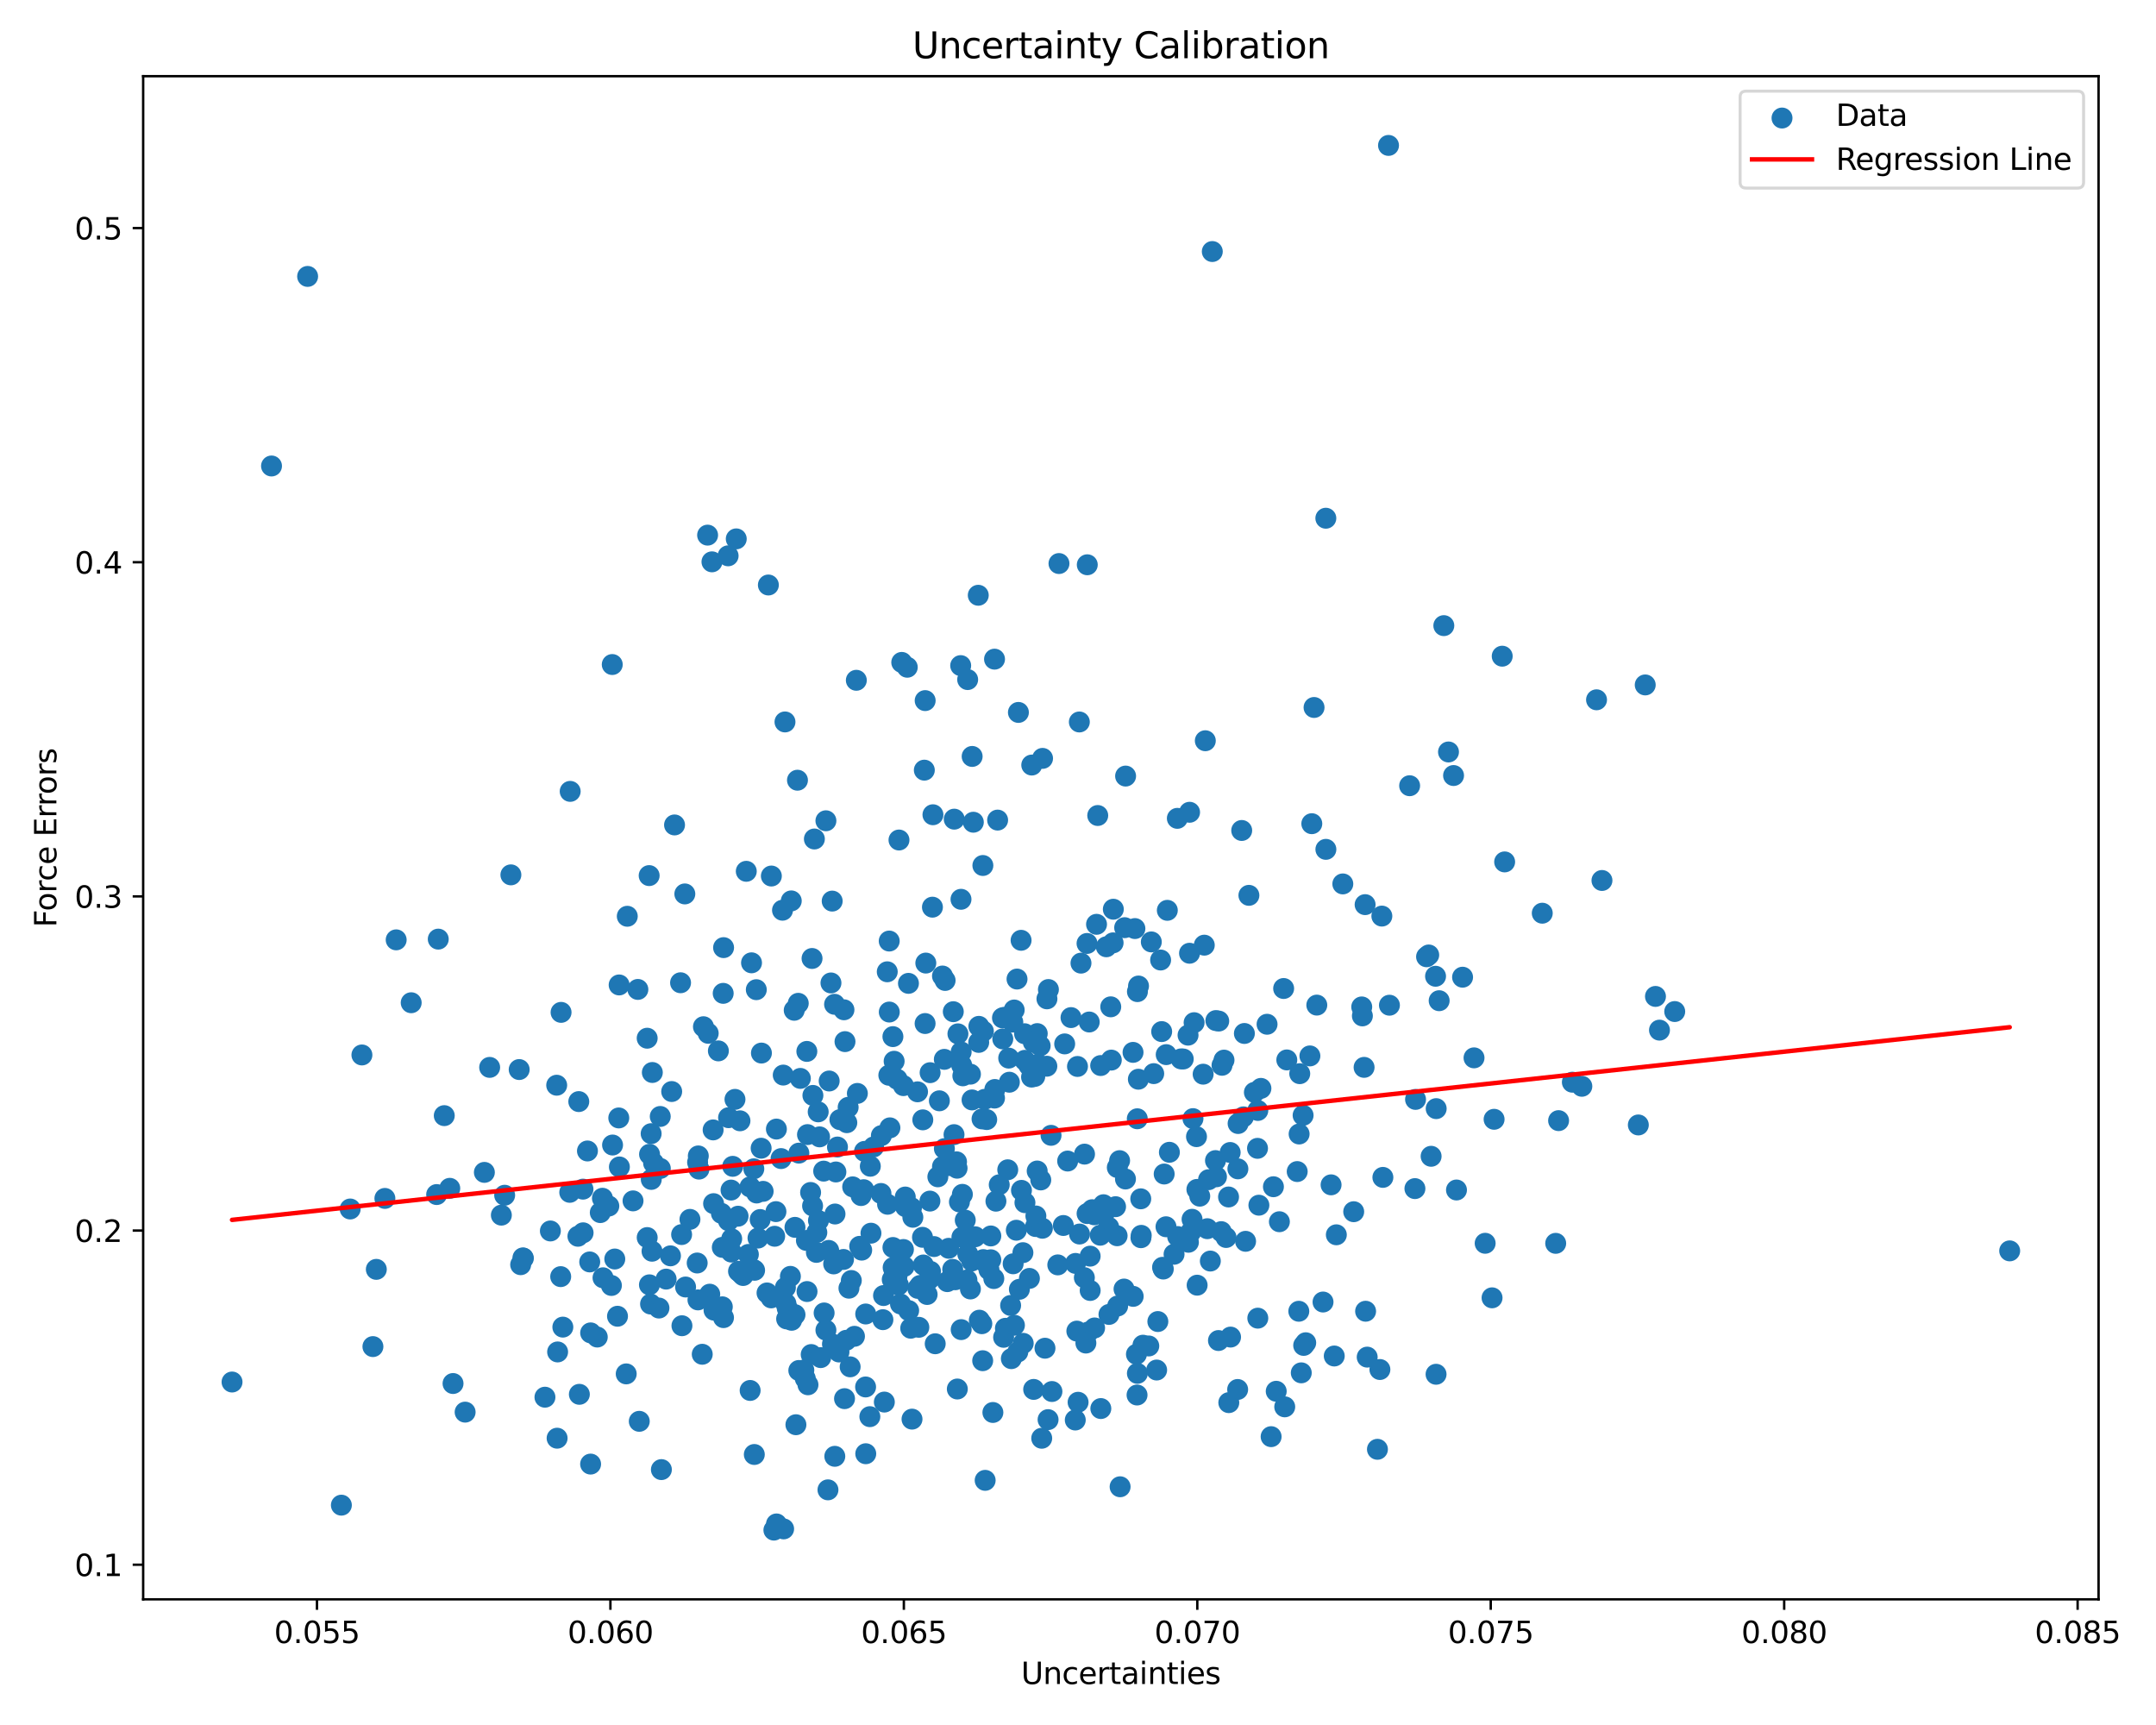 <?xml version="1.0" encoding="utf-8" standalone="no"?>
<!DOCTYPE svg PUBLIC "-//W3C//DTD SVG 1.1//EN"
  "http://www.w3.org/Graphics/SVG/1.1/DTD/svg11.dtd">
<svg xmlns:xlink="http://www.w3.org/1999/xlink" width="720pt" height="576pt" viewBox="0 0 720 576" xmlns="http://www.w3.org/2000/svg" version="1.1">
 <defs>
  <style type="text/css">*{stroke-linejoin: round; stroke-linecap: butt}</style>
 </defs>
 <g id="figure_1">
  <g id="patch_1">
   <path d="M 0 576 
L 720 576 
L 720 0 
L 0 0 
z
" style="fill: #ffffff"/>
  </g>
  <g id="axes_1">
   <g id="patch_2">
    <path d="M 47.81 534.04 
L 700.821 534.04 
L 700.821 25.44 
L 47.81 25.44 
z
" style="fill: #ffffff"/>
   </g>
   <g id="PathCollection_1">
    <defs>
     <path id="m01499b016f" d="M 0 3 
C 0.796 3 1.559 2.684 2.121 2.121 
C 2.684 1.559 3 0.796 3 0 
C 3 -0.796 2.684 -1.559 2.121 -2.121 
C 1.559 -2.684 0.796 -3 0 -3 
C -0.796 -3 -1.559 -2.684 -2.121 -2.121 
C -2.684 -1.559 -3 -0.796 -3 0 
C -3 0.796 -2.684 1.559 -2.121 2.121 
C -1.559 2.684 -0.796 3 0 3 
z
" style="stroke: #1f77b4"/>
    </defs>
    <g clip-path="url(#p72e32a839f)">
     <use xlink:href="#m01499b016f" x="476.403" y="319.477" style="fill: #1f77b4; stroke: #1f77b4"/>
     <use xlink:href="#m01499b016f" x="410.817" y="384.831" style="fill: #1f77b4; stroke: #1f77b4"/>
     <use xlink:href="#m01499b016f" x="128.535" y="400.166" style="fill: #1f77b4; stroke: #1f77b4"/>
     <use xlink:href="#m01499b016f" x="415.564" y="345.091" style="fill: #1f77b4; stroke: #1f77b4"/>
     <use xlink:href="#m01499b016f" x="472.517" y="396.89" style="fill: #1f77b4; stroke: #1f77b4"/>
     <use xlink:href="#m01499b016f" x="347.367" y="349.226" style="fill: #1f77b4; stroke: #1f77b4"/>
     <use xlink:href="#m01499b016f" x="349.629" y="333.524" style="fill: #1f77b4; stroke: #1f77b4"/>
     <use xlink:href="#m01499b016f" x="413.316" y="463.966" style="fill: #1f77b4; stroke: #1f77b4"/>
     <use xlink:href="#m01499b016f" x="318.668" y="273.527" style="fill: #1f77b4; stroke: #1f77b4"/>
     <use xlink:href="#m01499b016f" x="379.514" y="452.206" style="fill: #1f77b4; stroke: #1f77b4"/>
     <use xlink:href="#m01499b016f" x="217.252" y="435.432" style="fill: #1f77b4; stroke: #1f77b4"/>
     <use xlink:href="#m01499b016f" x="341.706" y="448.562" style="fill: #1f77b4; stroke: #1f77b4"/>
     <use xlink:href="#m01499b016f" x="249.918" y="418.868" style="fill: #1f77b4; stroke: #1f77b4"/>
     <use xlink:href="#m01499b016f" x="396.751" y="345.654" style="fill: #1f77b4; stroke: #1f77b4"/>
     <use xlink:href="#m01499b016f" x="204.181" y="429.235" style="fill: #1f77b4; stroke: #1f77b4"/>
     <use xlink:href="#m01499b016f" x="161.757" y="391.474" style="fill: #1f77b4; stroke: #1f77b4"/>
     <use xlink:href="#m01499b016f" x="294.851" y="440.656" style="fill: #1f77b4; stroke: #1f77b4"/>
     <use xlink:href="#m01499b016f" x="381.699" y="449.18" style="fill: #1f77b4; stroke: #1f77b4"/>
     <use xlink:href="#m01499b016f" x="492.255" y="353.23" style="fill: #1f77b4; stroke: #1f77b4"/>
     <use xlink:href="#m01499b016f" x="460.821" y="457.299" style="fill: #1f77b4; stroke: #1f77b4"/>
     <use xlink:href="#m01499b016f" x="339.402" y="410.791" style="fill: #1f77b4; stroke: #1f77b4"/>
     <use xlink:href="#m01499b016f" x="495.973" y="415.149" style="fill: #1f77b4; stroke: #1f77b4"/>
     <use xlink:href="#m01499b016f" x="379.005" y="310.058" style="fill: #1f77b4; stroke: #1f77b4"/>
     <use xlink:href="#m01499b016f" x="373.242" y="436.092" style="fill: #1f77b4; stroke: #1f77b4"/>
     <use xlink:href="#m01499b016f" x="472.724" y="367.103" style="fill: #1f77b4; stroke: #1f77b4"/>
     <use xlink:href="#m01499b016f" x="386.264" y="457.472" style="fill: #1f77b4; stroke: #1f77b4"/>
     <use xlink:href="#m01499b016f" x="297.969" y="427.258" style="fill: #1f77b4; stroke: #1f77b4"/>
     <use xlink:href="#m01499b016f" x="301.705" y="417.225" style="fill: #1f77b4; stroke: #1f77b4"/>
     <use xlink:href="#m01499b016f" x="397.243" y="318.304" style="fill: #1f77b4; stroke: #1f77b4"/>
     <use xlink:href="#m01499b016f" x="325.665" y="412.971" style="fill: #1f77b4; stroke: #1f77b4"/>
     <use xlink:href="#m01499b016f" x="404.197" y="421.081" style="fill: #1f77b4; stroke: #1f77b4"/>
     <use xlink:href="#m01499b016f" x="271.964" y="280.151" style="fill: #1f77b4; stroke: #1f77b4"/>
     <use xlink:href="#m01499b016f" x="77.492" y="461.475" style="fill: #1f77b4; stroke: #1f77b4"/>
     <use xlink:href="#m01499b016f" x="193.287" y="367.834" style="fill: #1f77b4; stroke: #1f77b4"/>
     <use xlink:href="#m01499b016f" x="163.523" y="356.415" style="fill: #1f77b4; stroke: #1f77b4"/>
     <use xlink:href="#m01499b016f" x="362.634" y="448.464" style="fill: #1f77b4; stroke: #1f77b4"/>
     <use xlink:href="#m01499b016f" x="549.428" y="228.707" style="fill: #1f77b4; stroke: #1f77b4"/>
     <use xlink:href="#m01499b016f" x="273.239" y="371.261" style="fill: #1f77b4; stroke: #1f77b4"/>
     <use xlink:href="#m01499b016f" x="187.246" y="426.283" style="fill: #1f77b4; stroke: #1f77b4"/>
     <use xlink:href="#m01499b016f" x="285.974" y="227.157" style="fill: #1f77b4; stroke: #1f77b4"/>
     <use xlink:href="#m01499b016f" x="227.624" y="412.236" style="fill: #1f77b4; stroke: #1f77b4"/>
     <use xlink:href="#m01499b016f" x="253.857" y="407.216" style="fill: #1f77b4; stroke: #1f77b4"/>
     <use xlink:href="#m01499b016f" x="326.897" y="342.713" style="fill: #1f77b4; stroke: #1f77b4"/>
     <use xlink:href="#m01499b016f" x="271.363" y="402.657" style="fill: #1f77b4; stroke: #1f77b4"/>
     <use xlink:href="#m01499b016f" x="308.435" y="429.775" style="fill: #1f77b4; stroke: #1f77b4"/>
     <use xlink:href="#m01499b016f" x="217.451" y="378.542" style="fill: #1f77b4; stroke: #1f77b4"/>
     <use xlink:href="#m01499b016f" x="294.336" y="379.192" style="fill: #1f77b4; stroke: #1f77b4"/>
     <use xlink:href="#m01499b016f" x="276.905" y="360.958" style="fill: #1f77b4; stroke: #1f77b4"/>
     <use xlink:href="#m01499b016f" x="328.998" y="494.307" style="fill: #1f77b4; stroke: #1f77b4"/>
     <use xlink:href="#m01499b016f" x="339.637" y="326.92" style="fill: #1f77b4; stroke: #1f77b4"/>
     <use xlink:href="#m01499b016f" x="399.706" y="397.163" style="fill: #1f77b4; stroke: #1f77b4"/>
     <use xlink:href="#m01499b016f" x="328.17" y="454.359" style="fill: #1f77b4; stroke: #1f77b4"/>
     <use xlink:href="#m01499b016f" x="407.827" y="411.26" style="fill: #1f77b4; stroke: #1f77b4"/>
     <use xlink:href="#m01499b016f" x="340.1" y="237.887" style="fill: #1f77b4; stroke: #1f77b4"/>
     <use xlink:href="#m01499b016f" x="249.221" y="290.941" style="fill: #1f77b4; stroke: #1f77b4"/>
     <use xlink:href="#m01499b016f" x="244.234" y="418.082" style="fill: #1f77b4; stroke: #1f77b4"/>
     <use xlink:href="#m01499b016f" x="269.303" y="414.203" style="fill: #1f77b4; stroke: #1f77b4"/>
     <use xlink:href="#m01499b016f" x="150.202" y="396.796" style="fill: #1f77b4; stroke: #1f77b4"/>
     <use xlink:href="#m01499b016f" x="252.57" y="330.467" style="fill: #1f77b4; stroke: #1f77b4"/>
     <use xlink:href="#m01499b016f" x="256.15" y="431.73" style="fill: #1f77b4; stroke: #1f77b4"/>
     <use xlink:href="#m01499b016f" x="197.248" y="445.066" style="fill: #1f77b4; stroke: #1f77b4"/>
     <use xlink:href="#m01499b016f" x="277.912" y="300.886" style="fill: #1f77b4; stroke: #1f77b4"/>
     <use xlink:href="#m01499b016f" x="290.489" y="473.042" style="fill: #1f77b4; stroke: #1f77b4"/>
     <use xlink:href="#m01499b016f" x="272.784" y="411.537" style="fill: #1f77b4; stroke: #1f77b4"/>
     <use xlink:href="#m01499b016f" x="263.958" y="426.194" style="fill: #1f77b4; stroke: #1f77b4"/>
     <use xlink:href="#m01499b016f" x="324.651" y="252.584" style="fill: #1f77b4; stroke: #1f77b4"/>
     <use xlink:href="#m01499b016f" x="243.305" y="373.214" style="fill: #1f77b4; stroke: #1f77b4"/>
     <use xlink:href="#m01499b016f" x="364.722" y="403.937" style="fill: #1f77b4; stroke: #1f77b4"/>
     <use xlink:href="#m01499b016f" x="470.75" y="262.364" style="fill: #1f77b4; stroke: #1f77b4"/>
     <use xlink:href="#m01499b016f" x="124.538" y="449.645" style="fill: #1f77b4; stroke: #1f77b4"/>
     <use xlink:href="#m01499b016f" x="324.083" y="358.676" style="fill: #1f77b4; stroke: #1f77b4"/>
     <use xlink:href="#m01499b016f" x="344.558" y="255.46" style="fill: #1f77b4; stroke: #1f77b4"/>
     <use xlink:href="#m01499b016f" x="290.86" y="411.778" style="fill: #1f77b4; stroke: #1f77b4"/>
     <use xlink:href="#m01499b016f" x="403.591" y="393.918" style="fill: #1f77b4; stroke: #1f77b4"/>
     <use xlink:href="#m01499b016f" x="369.464" y="316.141" style="fill: #1f77b4; stroke: #1f77b4"/>
     <use xlink:href="#m01499b016f" x="329.516" y="373.839" style="fill: #1f77b4; stroke: #1f77b4"/>
     <use xlink:href="#m01499b016f" x="323.152" y="226.919" style="fill: #1f77b4; stroke: #1f77b4"/>
     <use xlink:href="#m01499b016f" x="343.605" y="355.768" style="fill: #1f77b4; stroke: #1f77b4"/>
     <use xlink:href="#m01499b016f" x="413.467" y="375.159" style="fill: #1f77b4; stroke: #1f77b4"/>
     <use xlink:href="#m01499b016f" x="298.67" y="424.762" style="fill: #1f77b4; stroke: #1f77b4"/>
     <use xlink:href="#m01499b016f" x="298.189" y="346.143" style="fill: #1f77b4; stroke: #1f77b4"/>
     <use xlink:href="#m01499b016f" x="302.985" y="222.8" style="fill: #1f77b4; stroke: #1f77b4"/>
     <use xlink:href="#m01499b016f" x="273.327" y="407.554" style="fill: #1f77b4; stroke: #1f77b4"/>
     <use xlink:href="#m01499b016f" x="415.966" y="414.49" style="fill: #1f77b4; stroke: #1f77b4"/>
     <use xlink:href="#m01499b016f" x="350.12" y="330.415" style="fill: #1f77b4; stroke: #1f77b4"/>
     <use xlink:href="#m01499b016f" x="217.492" y="393.821" style="fill: #1f77b4; stroke: #1f77b4"/>
     <use xlink:href="#m01499b016f" x="425.263" y="396.265" style="fill: #1f77b4; stroke: #1f77b4"/>
     <use xlink:href="#m01499b016f" x="366.189" y="308.641" style="fill: #1f77b4; stroke: #1f77b4"/>
     <use xlink:href="#m01499b016f" x="269.825" y="462.396" style="fill: #1f77b4; stroke: #1f77b4"/>
     <use xlink:href="#m01499b016f" x="306.413" y="364.57" style="fill: #1f77b4; stroke: #1f77b4"/>
     <use xlink:href="#m01499b016f" x="174.632" y="420.024" style="fill: #1f77b4; stroke: #1f77b4"/>
     <use xlink:href="#m01499b016f" x="330.885" y="412.701" style="fill: #1f77b4; stroke: #1f77b4"/>
     <use xlink:href="#m01499b016f" x="232.827" y="421.733" style="fill: #1f77b4; stroke: #1f77b4"/>
     <use xlink:href="#m01499b016f" x="168.532" y="399.107" style="fill: #1f77b4; stroke: #1f77b4"/>
     <use xlink:href="#m01499b016f" x="488.429" y="326.299" style="fill: #1f77b4; stroke: #1f77b4"/>
     <use xlink:href="#m01499b016f" x="343.776" y="426.877" style="fill: #1f77b4; stroke: #1f77b4"/>
     <use xlink:href="#m01499b016f" x="347.883" y="480.254" style="fill: #1f77b4; stroke: #1f77b4"/>
     <use xlink:href="#m01499b016f" x="318.599" y="378.869" style="fill: #1f77b4; stroke: #1f77b4"/>
     <use xlink:href="#m01499b016f" x="227.737" y="442.68" style="fill: #1f77b4; stroke: #1f77b4"/>
     <use xlink:href="#m01499b016f" x="220.873" y="490.718" style="fill: #1f77b4; stroke: #1f77b4"/>
     <use xlink:href="#m01499b016f" x="533.168" y="233.672" style="fill: #1f77b4; stroke: #1f77b4"/>
     <use xlink:href="#m01499b016f" x="328.671" y="421.224" style="fill: #1f77b4; stroke: #1f77b4"/>
     <use xlink:href="#m01499b016f" x="201.183" y="400.112" style="fill: #1f77b4; stroke: #1f77b4"/>
     <use xlink:href="#m01499b016f" x="266.317" y="260.524" style="fill: #1f77b4; stroke: #1f77b4"/>
     <use xlink:href="#m01499b016f" x="327.051" y="440.825" style="fill: #1f77b4; stroke: #1f77b4"/>
     <use xlink:href="#m01499b016f" x="328.372" y="420.596" style="fill: #1f77b4; stroke: #1f77b4"/>
     <use xlink:href="#m01499b016f" x="217.743" y="417.801" style="fill: #1f77b4; stroke: #1f77b4"/>
     <use xlink:href="#m01499b016f" x="404.85" y="83.991" style="fill: #1f77b4; stroke: #1f77b4"/>
     <use xlink:href="#m01499b016f" x="298.599" y="354.369" style="fill: #1f77b4; stroke: #1f77b4"/>
     <use xlink:href="#m01499b016f" x="515.043" y="304.929" style="fill: #1f77b4; stroke: #1f77b4"/>
     <use xlink:href="#m01499b016f" x="290.645" y="389.424" style="fill: #1f77b4; stroke: #1f77b4"/>
     <use xlink:href="#m01499b016f" x="114.003" y="502.594" style="fill: #1f77b4; stroke: #1f77b4"/>
     <use xlink:href="#m01499b016f" x="322.351" y="407.429" style="fill: #1f77b4; stroke: #1f77b4"/>
     <use xlink:href="#m01499b016f" x="547.123" y="375.637" style="fill: #1f77b4; stroke: #1f77b4"/>
     <use xlink:href="#m01499b016f" x="387.59" y="320.563" style="fill: #1f77b4; stroke: #1f77b4"/>
     <use xlink:href="#m01499b016f" x="389.83" y="303.972" style="fill: #1f77b4; stroke: #1f77b4"/>
     <use xlink:href="#m01499b016f" x="237.76" y="187.604" style="fill: #1f77b4; stroke: #1f77b4"/>
     <use xlink:href="#m01499b016f" x="238.152" y="377.29" style="fill: #1f77b4; stroke: #1f77b4"/>
     <use xlink:href="#m01499b016f" x="303.38" y="328.356" style="fill: #1f77b4; stroke: #1f77b4"/>
     <use xlink:href="#m01499b016f" x="438.831" y="236.236" style="fill: #1f77b4; stroke: #1f77b4"/>
     <use xlink:href="#m01499b016f" x="268.927" y="460.305" style="fill: #1f77b4; stroke: #1f77b4"/>
     <use xlink:href="#m01499b016f" x="298.268" y="423.246" style="fill: #1f77b4; stroke: #1f77b4"/>
     <use xlink:href="#m01499b016f" x="386.666" y="441.28" style="fill: #1f77b4; stroke: #1f77b4"/>
     <use xlink:href="#m01499b016f" x="241.641" y="316.425" style="fill: #1f77b4; stroke: #1f77b4"/>
     <use xlink:href="#m01499b016f" x="429.039" y="469.762" style="fill: #1f77b4; stroke: #1f77b4"/>
     <use xlink:href="#m01499b016f" x="125.674" y="423.856" style="fill: #1f77b4; stroke: #1f77b4"/>
     <use xlink:href="#m01499b016f" x="261.563" y="358.984" style="fill: #1f77b4; stroke: #1f77b4"/>
     <use xlink:href="#m01499b016f" x="318.355" y="337.819" style="fill: #1f77b4; stroke: #1f77b4"/>
     <use xlink:href="#m01499b016f" x="276.749" y="417.53" style="fill: #1f77b4; stroke: #1f77b4"/>
     <use xlink:href="#m01499b016f" x="254.184" y="383.404" style="fill: #1f77b4; stroke: #1f77b4"/>
     <use xlink:href="#m01499b016f" x="266.783" y="385.044" style="fill: #1f77b4; stroke: #1f77b4"/>
     <use xlink:href="#m01499b016f" x="345.721" y="355.647" style="fill: #1f77b4; stroke: #1f77b4"/>
     <use xlink:href="#m01499b016f" x="363.39" y="444.792" style="fill: #1f77b4; stroke: #1f77b4"/>
     <use xlink:href="#m01499b016f" x="216.126" y="346.674" style="fill: #1f77b4; stroke: #1f77b4"/>
     <use xlink:href="#m01499b016f" x="194.685" y="397.072" style="fill: #1f77b4; stroke: #1f77b4"/>
     <use xlink:href="#m01499b016f" x="310.616" y="358.18" style="fill: #1f77b4; stroke: #1f77b4"/>
     <use xlink:href="#m01499b016f" x="284.299" y="427.58" style="fill: #1f77b4; stroke: #1f77b4"/>
     <use xlink:href="#m01499b016f" x="417.074" y="298.968" style="fill: #1f77b4; stroke: #1f77b4"/>
     <use xlink:href="#m01499b016f" x="216.882" y="429.02" style="fill: #1f77b4; stroke: #1f77b4"/>
     <use xlink:href="#m01499b016f" x="420.054" y="370.799" style="fill: #1f77b4; stroke: #1f77b4"/>
     <use xlink:href="#m01499b016f" x="362.123" y="426.625" style="fill: #1f77b4; stroke: #1f77b4"/>
     <use xlink:href="#m01499b016f" x="283.506" y="430.144" style="fill: #1f77b4; stroke: #1f77b4"/>
     <use xlink:href="#m01499b016f" x="311.39" y="302.915" style="fill: #1f77b4; stroke: #1f77b4"/>
     <use xlink:href="#m01499b016f" x="380.21" y="329.244" style="fill: #1f77b4; stroke: #1f77b4"/>
     <use xlink:href="#m01499b016f" x="328.233" y="288.999" style="fill: #1f77b4; stroke: #1f77b4"/>
     <use xlink:href="#m01499b016f" x="277.502" y="328.22" style="fill: #1f77b4; stroke: #1f77b4"/>
     <use xlink:href="#m01499b016f" x="311.924" y="416.246" style="fill: #1f77b4; stroke: #1f77b4"/>
     <use xlink:href="#m01499b016f" x="360.031" y="468.232" style="fill: #1f77b4; stroke: #1f77b4"/>
     <use xlink:href="#m01499b016f" x="216.787" y="292.374" style="fill: #1f77b4; stroke: #1f77b4"/>
     <use xlink:href="#m01499b016f" x="406.045" y="340.78" style="fill: #1f77b4; stroke: #1f77b4"/>
     <use xlink:href="#m01499b016f" x="288.442" y="397.254" style="fill: #1f77b4; stroke: #1f77b4"/>
     <use xlink:href="#m01499b016f" x="296.977" y="337.935" style="fill: #1f77b4; stroke: #1f77b4"/>
     <use xlink:href="#m01499b016f" x="264.247" y="300.821" style="fill: #1f77b4; stroke: #1f77b4"/>
     <use xlink:href="#m01499b016f" x="360.45" y="241.077" style="fill: #1f77b4; stroke: #1f77b4"/>
     <use xlink:href="#m01499b016f" x="262.91" y="436.879" style="fill: #1f77b4; stroke: #1f77b4"/>
     <use xlink:href="#m01499b016f" x="383.641" y="449.434" style="fill: #1f77b4; stroke: #1f77b4"/>
     <use xlink:href="#m01499b016f" x="310.744" y="424.538" style="fill: #1f77b4; stroke: #1f77b4"/>
     <use xlink:href="#m01499b016f" x="238.305" y="401.912" style="fill: #1f77b4; stroke: #1f77b4"/>
     <use xlink:href="#m01499b016f" x="367.623" y="470.334" style="fill: #1f77b4; stroke: #1f77b4"/>
     <use xlink:href="#m01499b016f" x="355.109" y="409.209" style="fill: #1f77b4; stroke: #1f77b4"/>
     <use xlink:href="#m01499b016f" x="204.463" y="221.895" style="fill: #1f77b4; stroke: #1f77b4"/>
     <use xlink:href="#m01499b016f" x="334.778" y="339.885" style="fill: #1f77b4; stroke: #1f77b4"/>
     <use xlink:href="#m01499b016f" x="333.698" y="395.612" style="fill: #1f77b4; stroke: #1f77b4"/>
     <use xlink:href="#m01499b016f" x="379.72" y="465.812" style="fill: #1f77b4; stroke: #1f77b4"/>
     <use xlink:href="#m01499b016f" x="315.38" y="383.547" style="fill: #1f77b4; stroke: #1f77b4"/>
     <use xlink:href="#m01499b016f" x="379.834" y="458.585" style="fill: #1f77b4; stroke: #1f77b4"/>
     <use xlink:href="#m01499b016f" x="146.356" y="313.586" style="fill: #1f77b4; stroke: #1f77b4"/>
     <use xlink:href="#m01499b016f" x="300.87" y="422.101" style="fill: #1f77b4; stroke: #1f77b4"/>
     <use xlink:href="#m01499b016f" x="254.281" y="351.632" style="fill: #1f77b4; stroke: #1f77b4"/>
     <use xlink:href="#m01499b016f" x="335.763" y="443.536" style="fill: #1f77b4; stroke: #1f77b4"/>
     <use xlink:href="#m01499b016f" x="224.311" y="364.477" style="fill: #1f77b4; stroke: #1f77b4"/>
     <use xlink:href="#m01499b016f" x="345.819" y="409.553" style="fill: #1f77b4; stroke: #1f77b4"/>
     <use xlink:href="#m01499b016f" x="380.959" y="400.303" style="fill: #1f77b4; stroke: #1f77b4"/>
     <use xlink:href="#m01499b016f" x="315.623" y="327.384" style="fill: #1f77b4; stroke: #1f77b4"/>
     <use xlink:href="#m01499b016f" x="252" y="424.167" style="fill: #1f77b4; stroke: #1f77b4"/>
     <use xlink:href="#m01499b016f" x="262.698" y="440.403" style="fill: #1f77b4; stroke: #1f77b4"/>
     <use xlink:href="#m01499b016f" x="480.61" y="334.149" style="fill: #1f77b4; stroke: #1f77b4"/>
     <use xlink:href="#m01499b016f" x="350.006" y="474.034" style="fill: #1f77b4; stroke: #1f77b4"/>
     <use xlink:href="#m01499b016f" x="461.817" y="393.144" style="fill: #1f77b4; stroke: #1f77b4"/>
     <use xlink:href="#m01499b016f" x="306.51" y="430.213" style="fill: #1f77b4; stroke: #1f77b4"/>
     <use xlink:href="#m01499b016f" x="258.443" y="510.922" style="fill: #1f77b4; stroke: #1f77b4"/>
     <use xlink:href="#m01499b016f" x="211.402" y="400.989" style="fill: #1f77b4; stroke: #1f77b4"/>
     <use xlink:href="#m01499b016f" x="342.281" y="401.59" style="fill: #1f77b4; stroke: #1f77b4"/>
     <use xlink:href="#m01499b016f" x="187.37" y="338.043" style="fill: #1f77b4; stroke: #1f77b4"/>
     <use xlink:href="#m01499b016f" x="187.963" y="443.141" style="fill: #1f77b4; stroke: #1f77b4"/>
     <use xlink:href="#m01499b016f" x="403.179" y="410.275" style="fill: #1f77b4; stroke: #1f77b4"/>
     <use xlink:href="#m01499b016f" x="243.156" y="185.595" style="fill: #1f77b4; stroke: #1f77b4"/>
     <use xlink:href="#m01499b016f" x="337.741" y="453.671" style="fill: #1f77b4; stroke: #1f77b4"/>
     <use xlink:href="#m01499b016f" x="433.846" y="378.657" style="fill: #1f77b4; stroke: #1f77b4"/>
     <use xlink:href="#m01499b016f" x="364.061" y="419.444" style="fill: #1f77b4; stroke: #1f77b4"/>
     <use xlink:href="#m01499b016f" x="304.132" y="443.511" style="fill: #1f77b4; stroke: #1f77b4"/>
     <use xlink:href="#m01499b016f" x="295.056" y="432.603" style="fill: #1f77b4; stroke: #1f77b4"/>
     <use xlink:href="#m01499b016f" x="348.163" y="253.234" style="fill: #1f77b4; stroke: #1f77b4"/>
     <use xlink:href="#m01499b016f" x="270.903" y="452.295" style="fill: #1f77b4; stroke: #1f77b4"/>
     <use xlink:href="#m01499b016f" x="337.5" y="435.91" style="fill: #1f77b4; stroke: #1f77b4"/>
     <use xlink:href="#m01499b016f" x="371.796" y="303.6" style="fill: #1f77b4; stroke: #1f77b4"/>
     <use xlink:href="#m01499b016f" x="364.068" y="430.904" style="fill: #1f77b4; stroke: #1f77b4"/>
     <use xlink:href="#m01499b016f" x="498.957" y="373.748" style="fill: #1f77b4; stroke: #1f77b4"/>
     <use xlink:href="#m01499b016f" x="446.274" y="412.314" style="fill: #1f77b4; stroke: #1f77b4"/>
     <use xlink:href="#m01499b016f" x="348.109" y="410.126" style="fill: #1f77b4; stroke: #1f77b4"/>
     <use xlink:href="#m01499b016f" x="460" y="483.941" style="fill: #1f77b4; stroke: #1f77b4"/>
     <use xlink:href="#m01499b016f" x="368.511" y="402.27" style="fill: #1f77b4; stroke: #1f77b4"/>
     <use xlink:href="#m01499b016f" x="321.389" y="398.806" style="fill: #1f77b4; stroke: #1f77b4"/>
     <use xlink:href="#m01499b016f" x="282.798" y="374.881" style="fill: #1f77b4; stroke: #1f77b4"/>
     <use xlink:href="#m01499b016f" x="369.244" y="404.336" style="fill: #1f77b4; stroke: #1f77b4"/>
     <use xlink:href="#m01499b016f" x="365.417" y="405.635" style="fill: #1f77b4; stroke: #1f77b4"/>
     <use xlink:href="#m01499b016f" x="332.124" y="220.1" style="fill: #1f77b4; stroke: #1f77b4"/>
     <use xlink:href="#m01499b016f" x="173.875" y="422.297" style="fill: #1f77b4; stroke: #1f77b4"/>
     <use xlink:href="#m01499b016f" x="173.384" y="357.135" style="fill: #1f77b4; stroke: #1f77b4"/>
     <use xlink:href="#m01499b016f" x="410.276" y="399.689" style="fill: #1f77b4; stroke: #1f77b4"/>
     <use xlink:href="#m01499b016f" x="338.231" y="341.297" style="fill: #1f77b4; stroke: #1f77b4"/>
     <use xlink:href="#m01499b016f" x="282.033" y="467.029" style="fill: #1f77b4; stroke: #1f77b4"/>
     <use xlink:href="#m01499b016f" x="330.877" y="420.655" style="fill: #1f77b4; stroke: #1f77b4"/>
     <use xlink:href="#m01499b016f" x="251.738" y="390.281" style="fill: #1f77b4; stroke: #1f77b4"/>
     <use xlink:href="#m01499b016f" x="479.405" y="325.986" style="fill: #1f77b4; stroke: #1f77b4"/>
     <use xlink:href="#m01499b016f" x="395.148" y="353.614" style="fill: #1f77b4; stroke: #1f77b4"/>
     <use xlink:href="#m01499b016f" x="397.737" y="411.286" style="fill: #1f77b4; stroke: #1f77b4"/>
     <use xlink:href="#m01499b016f" x="310.548" y="401.06" style="fill: #1f77b4; stroke: #1f77b4"/>
     <use xlink:href="#m01499b016f" x="380.157" y="360.365" style="fill: #1f77b4; stroke: #1f77b4"/>
     <use xlink:href="#m01499b016f" x="342.243" y="354.059" style="fill: #1f77b4; stroke: #1f77b4"/>
     <use xlink:href="#m01499b016f" x="183.797" y="411.034" style="fill: #1f77b4; stroke: #1f77b4"/>
     <use xlink:href="#m01499b016f" x="375.373" y="430.431" style="fill: #1f77b4; stroke: #1f77b4"/>
     <use xlink:href="#m01499b016f" x="378.38" y="351.402" style="fill: #1f77b4; stroke: #1f77b4"/>
     <use xlink:href="#m01499b016f" x="402.174" y="315.603" style="fill: #1f77b4; stroke: #1f77b4"/>
     <use xlink:href="#m01499b016f" x="237.021" y="432.144" style="fill: #1f77b4; stroke: #1f77b4"/>
     <use xlink:href="#m01499b016f" x="116.944" y="403.699" style="fill: #1f77b4; stroke: #1f77b4"/>
     <use xlink:href="#m01499b016f" x="356.545" y="387.687" style="fill: #1f77b4; stroke: #1f77b4"/>
     <use xlink:href="#m01499b016f" x="295.326" y="468.17" style="fill: #1f77b4; stroke: #1f77b4"/>
     <use xlink:href="#m01499b016f" x="479.577" y="458.887" style="fill: #1f77b4; stroke: #1f77b4"/>
     <use xlink:href="#m01499b016f" x="501.666" y="219.109" style="fill: #1f77b4; stroke: #1f77b4"/>
     <use xlink:href="#m01499b016f" x="296.957" y="314.229" style="fill: #1f77b4; stroke: #1f77b4"/>
     <use xlink:href="#m01499b016f" x="340.995" y="313.979" style="fill: #1f77b4; stroke: #1f77b4"/>
     <use xlink:href="#m01499b016f" x="311.559" y="272.055" style="fill: #1f77b4; stroke: #1f77b4"/>
     <use xlink:href="#m01499b016f" x="291.736" y="382.975" style="fill: #1f77b4; stroke: #1f77b4"/>
     <use xlink:href="#m01499b016f" x="245.875" y="179.938" style="fill: #1f77b4; stroke: #1f77b4"/>
     <use xlink:href="#m01499b016f" x="448.438" y="295.152" style="fill: #1f77b4; stroke: #1f77b4"/>
     <use xlink:href="#m01499b016f" x="401.791" y="358.683" style="fill: #1f77b4; stroke: #1f77b4"/>
     <use xlink:href="#m01499b016f" x="387.943" y="344.46" style="fill: #1f77b4; stroke: #1f77b4"/>
     <use xlink:href="#m01499b016f" x="223.907" y="419.342" style="fill: #1f77b4; stroke: #1f77b4"/>
     <use xlink:href="#m01499b016f" x="288.707" y="384.463" style="fill: #1f77b4; stroke: #1f77b4"/>
     <use xlink:href="#m01499b016f" x="368.718" y="404.46" style="fill: #1f77b4; stroke: #1f77b4"/>
     <use xlink:href="#m01499b016f" x="265.231" y="337.343" style="fill: #1f77b4; stroke: #1f77b4"/>
     <use xlink:href="#m01499b016f" x="278.707" y="335.352" style="fill: #1f77b4; stroke: #1f77b4"/>
     <use xlink:href="#m01499b016f" x="389.386" y="409.632" style="fill: #1f77b4; stroke: #1f77b4"/>
     <use xlink:href="#m01499b016f" x="399.574" y="379.543" style="fill: #1f77b4; stroke: #1f77b4"/>
     <use xlink:href="#m01499b016f" x="344.489" y="359.655" style="fill: #1f77b4; stroke: #1f77b4"/>
     <use xlink:href="#m01499b016f" x="227.276" y="328.155" style="fill: #1f77b4; stroke: #1f77b4"/>
     <use xlink:href="#m01499b016f" x="363.032" y="405.226" style="fill: #1f77b4; stroke: #1f77b4"/>
     <use xlink:href="#m01499b016f" x="252.672" y="398.358" style="fill: #1f77b4; stroke: #1f77b4"/>
     <use xlink:href="#m01499b016f" x="444.518" y="395.633" style="fill: #1f77b4; stroke: #1f77b4"/>
     <use xlink:href="#m01499b016f" x="366.592" y="272.308" style="fill: #1f77b4; stroke: #1f77b4"/>
     <use xlink:href="#m01499b016f" x="520.495" y="374.193" style="fill: #1f77b4; stroke: #1f77b4"/>
     <use xlink:href="#m01499b016f" x="327.952" y="373.622" style="fill: #1f77b4; stroke: #1f77b4"/>
     <use xlink:href="#m01499b016f" x="454.972" y="339.219" style="fill: #1f77b4; stroke: #1f77b4"/>
     <use xlink:href="#m01499b016f" x="319.437" y="387.943" style="fill: #1f77b4; stroke: #1f77b4"/>
     <use xlink:href="#m01499b016f" x="167.43" y="405.752" style="fill: #1f77b4; stroke: #1f77b4"/>
     <use xlink:href="#m01499b016f" x="320.822" y="222.256" style="fill: #1f77b4; stroke: #1f77b4"/>
     <use xlink:href="#m01499b016f" x="316.354" y="427.955" style="fill: #1f77b4; stroke: #1f77b4"/>
     <use xlink:href="#m01499b016f" x="203.316" y="402.712" style="fill: #1f77b4; stroke: #1f77b4"/>
     <use xlink:href="#m01499b016f" x="445.576" y="452.786" style="fill: #1f77b4; stroke: #1f77b4"/>
     <use xlink:href="#m01499b016f" x="199.462" y="446.456" style="fill: #1f77b4; stroke: #1f77b4"/>
     <use xlink:href="#m01499b016f" x="259.281" y="377.013" style="fill: #1f77b4; stroke: #1f77b4"/>
     <use xlink:href="#m01499b016f" x="406.247" y="392.937" style="fill: #1f77b4; stroke: #1f77b4"/>
     <use xlink:href="#m01499b016f" x="367.572" y="355.799" style="fill: #1f77b4; stroke: #1f77b4"/>
     <use xlink:href="#m01499b016f" x="345.935" y="406.032" style="fill: #1f77b4; stroke: #1f77b4"/>
     <use xlink:href="#m01499b016f" x="309.615" y="432.247" style="fill: #1f77b4; stroke: #1f77b4"/>
     <use xlink:href="#m01499b016f" x="388.778" y="392.02" style="fill: #1f77b4; stroke: #1f77b4"/>
     <use xlink:href="#m01499b016f" x="359.09" y="474.161" style="fill: #1f77b4; stroke: #1f77b4"/>
     <use xlink:href="#m01499b016f" x="197.234" y="488.879" style="fill: #1f77b4; stroke: #1f77b4"/>
     <use xlink:href="#m01499b016f" x="400.659" y="399.415" style="fill: #1f77b4; stroke: #1f77b4"/>
     <use xlink:href="#m01499b016f" x="441.829" y="434.761" style="fill: #1f77b4; stroke: #1f77b4"/>
     <use xlink:href="#m01499b016f" x="323.203" y="418.758" style="fill: #1f77b4; stroke: #1f77b4"/>
     <use xlink:href="#m01499b016f" x="228.702" y="298.494" style="fill: #1f77b4; stroke: #1f77b4"/>
     <use xlink:href="#m01499b016f" x="233.201" y="385.98" style="fill: #1f77b4; stroke: #1f77b4"/>
     <use xlink:href="#m01499b016f" x="186.049" y="480.232" style="fill: #1f77b4; stroke: #1f77b4"/>
     <use xlink:href="#m01499b016f" x="281.842" y="337.182" style="fill: #1f77b4; stroke: #1f77b4"/>
     <use xlink:href="#m01499b016f" x="485.418" y="258.96" style="fill: #1f77b4; stroke: #1f77b4"/>
     <use xlink:href="#m01499b016f" x="302.391" y="402.916" style="fill: #1f77b4; stroke: #1f77b4"/>
     <use xlink:href="#m01499b016f" x="278.402" y="422.038" style="fill: #1f77b4; stroke: #1f77b4"/>
     <use xlink:href="#m01499b016f" x="196.939" y="421.376" style="fill: #1f77b4; stroke: #1f77b4"/>
     <use xlink:href="#m01499b016f" x="196.181" y="384.324" style="fill: #1f77b4; stroke: #1f77b4"/>
     <use xlink:href="#m01499b016f" x="300.716" y="435.403" style="fill: #1f77b4; stroke: #1f77b4"/>
     <use xlink:href="#m01499b016f" x="359.174" y="421.873" style="fill: #1f77b4; stroke: #1f77b4"/>
     <use xlink:href="#m01499b016f" x="427.256" y="407.951" style="fill: #1f77b4; stroke: #1f77b4"/>
     <use xlink:href="#m01499b016f" x="407.001" y="340.945" style="fill: #1f77b4; stroke: #1f77b4"/>
     <use xlink:href="#m01499b016f" x="308.067" y="413.154" style="fill: #1f77b4; stroke: #1f77b4"/>
     <use xlink:href="#m01499b016f" x="455.541" y="356.405" style="fill: #1f77b4; stroke: #1f77b4"/>
     <use xlink:href="#m01499b016f" x="247.522" y="425.254" style="fill: #1f77b4; stroke: #1f77b4"/>
     <use xlink:href="#m01499b016f" x="316.769" y="389.202" style="fill: #1f77b4; stroke: #1f77b4"/>
     <use xlink:href="#m01499b016f" x="220.518" y="390.162" style="fill: #1f77b4; stroke: #1f77b4"/>
     <use xlink:href="#m01499b016f" x="559.277" y="337.768" style="fill: #1f77b4; stroke: #1f77b4"/>
     <use xlink:href="#m01499b016f" x="289.066" y="463.125" style="fill: #1f77b4; stroke: #1f77b4"/>
     <use xlink:href="#m01499b016f" x="341.606" y="418.284" style="fill: #1f77b4; stroke: #1f77b4"/>
     <use xlink:href="#m01499b016f" x="262.459" y="435.276" style="fill: #1f77b4; stroke: #1f77b4"/>
     <use xlink:href="#m01499b016f" x="456.046" y="437.838" style="fill: #1f77b4; stroke: #1f77b4"/>
     <use xlink:href="#m01499b016f" x="345.569" y="359.431" style="fill: #1f77b4; stroke: #1f77b4"/>
     <use xlink:href="#m01499b016f" x="367.841" y="403.301" style="fill: #1f77b4; stroke: #1f77b4"/>
     <use xlink:href="#m01499b016f" x="385.287" y="358.498" style="fill: #1f77b4; stroke: #1f77b4"/>
     <use xlink:href="#m01499b016f" x="347.568" y="393.998" style="fill: #1f77b4; stroke: #1f77b4"/>
     <use xlink:href="#m01499b016f" x="428.675" y="330.073" style="fill: #1f77b4; stroke: #1f77b4"/>
     <use xlink:href="#m01499b016f" x="332.119" y="366.665" style="fill: #1f77b4; stroke: #1f77b4"/>
     <use xlink:href="#m01499b016f" x="232.964" y="388.119" style="fill: #1f77b4; stroke: #1f77b4"/>
     <use xlink:href="#m01499b016f" x="254.855" y="397.808" style="fill: #1f77b4; stroke: #1f77b4"/>
     <use xlink:href="#m01499b016f" x="315.36" y="353.731" style="fill: #1f77b4; stroke: #1f77b4"/>
     <use xlink:href="#m01499b016f" x="145.821" y="398.879" style="fill: #1f77b4; stroke: #1f77b4"/>
     <use xlink:href="#m01499b016f" x="324.618" y="367.278" style="fill: #1f77b4; stroke: #1f77b4"/>
     <use xlink:href="#m01499b016f" x="370.937" y="336.192" style="fill: #1f77b4; stroke: #1f77b4"/>
     <use xlink:href="#m01499b016f" x="250.973" y="321.496" style="fill: #1f77b4; stroke: #1f77b4"/>
     <use xlink:href="#m01499b016f" x="318.158" y="423.855" style="fill: #1f77b4; stroke: #1f77b4"/>
     <use xlink:href="#m01499b016f" x="319.699" y="463.808" style="fill: #1f77b4; stroke: #1f77b4"/>
     <use xlink:href="#m01499b016f" x="297.189" y="376.604" style="fill: #1f77b4; stroke: #1f77b4"/>
     <use xlink:href="#m01499b016f" x="338.341" y="421.996" style="fill: #1f77b4; stroke: #1f77b4"/>
     <use xlink:href="#m01499b016f" x="194.729" y="411.651" style="fill: #1f77b4; stroke: #1f77b4"/>
     <use xlink:href="#m01499b016f" x="120.863" y="352.265" style="fill: #1f77b4; stroke: #1f77b4"/>
     <use xlink:href="#m01499b016f" x="390.52" y="384.762" style="fill: #1f77b4; stroke: #1f77b4"/>
     <use xlink:href="#m01499b016f" x="362.18" y="385.378" style="fill: #1f77b4; stroke: #1f77b4"/>
     <use xlink:href="#m01499b016f" x="349.597" y="356.026" style="fill: #1f77b4; stroke: #1f77b4"/>
     <use xlink:href="#m01499b016f" x="388.484" y="423.751" style="fill: #1f77b4; stroke: #1f77b4"/>
     <use xlink:href="#m01499b016f" x="287.763" y="417.435" style="fill: #1f77b4; stroke: #1f77b4"/>
     <use xlink:href="#m01499b016f" x="406.908" y="447.623" style="fill: #1f77b4; stroke: #1f77b4"/>
     <use xlink:href="#m01499b016f" x="345.069" y="347.995" style="fill: #1f77b4; stroke: #1f77b4"/>
     <use xlink:href="#m01499b016f" x="272.637" y="418.188" style="fill: #1f77b4; stroke: #1f77b4"/>
     <use xlink:href="#m01499b016f" x="439.749" y="335.618" style="fill: #1f77b4; stroke: #1f77b4"/>
     <use xlink:href="#m01499b016f" x="283.909" y="456.403" style="fill: #1f77b4; stroke: #1f77b4"/>
     <use xlink:href="#m01499b016f" x="261.694" y="510.516" style="fill: #1f77b4; stroke: #1f77b4"/>
     <use xlink:href="#m01499b016f" x="461.472" y="305.894" style="fill: #1f77b4; stroke: #1f77b4"/>
     <use xlink:href="#m01499b016f" x="201.379" y="426.671" style="fill: #1f77b4; stroke: #1f77b4"/>
     <use xlink:href="#m01499b016f" x="397.261" y="271.228" style="fill: #1f77b4; stroke: #1f77b4"/>
     <use xlink:href="#m01499b016f" x="359.829" y="356.105" style="fill: #1f77b4; stroke: #1f77b4"/>
     <use xlink:href="#m01499b016f" x="373.894" y="387.554" style="fill: #1f77b4; stroke: #1f77b4"/>
     <use xlink:href="#m01499b016f" x="287.555" y="399.215" style="fill: #1f77b4; stroke: #1f77b4"/>
     <use xlink:href="#m01499b016f" x="225.264" y="275.458" style="fill: #1f77b4; stroke: #1f77b4"/>
     <use xlink:href="#m01499b016f" x="234.516" y="452.208" style="fill: #1f77b4; stroke: #1f77b4"/>
     <use xlink:href="#m01499b016f" x="186.217" y="451.43" style="fill: #1f77b4; stroke: #1f77b4"/>
     <use xlink:href="#m01499b016f" x="671.139" y="417.682" style="fill: #1f77b4; stroke: #1f77b4"/>
     <use xlink:href="#m01499b016f" x="392.079" y="418.815" style="fill: #1f77b4; stroke: #1f77b4"/>
     <use xlink:href="#m01499b016f" x="420.409" y="402.431" style="fill: #1f77b4; stroke: #1f77b4"/>
     <use xlink:href="#m01499b016f" x="332.225" y="363.794" style="fill: #1f77b4; stroke: #1f77b4"/>
     <use xlink:href="#m01499b016f" x="300.038" y="429.115" style="fill: #1f77b4; stroke: #1f77b4"/>
     <use xlink:href="#m01499b016f" x="410.947" y="446.469" style="fill: #1f77b4; stroke: #1f77b4"/>
     <use xlink:href="#m01499b016f" x="414.67" y="277.307" style="fill: #1f77b4; stroke: #1f77b4"/>
     <use xlink:href="#m01499b016f" x="220.492" y="372.802" style="fill: #1f77b4; stroke: #1f77b4"/>
     <use xlink:href="#m01499b016f" x="313.197" y="392.952" style="fill: #1f77b4; stroke: #1f77b4"/>
     <use xlink:href="#m01499b016f" x="270.702" y="398.179" style="fill: #1f77b4; stroke: #1f77b4"/>
     <use xlink:href="#m01499b016f" x="477.925" y="386.1" style="fill: #1f77b4; stroke: #1f77b4"/>
     <use xlink:href="#m01499b016f" x="436.048" y="448.362" style="fill: #1f77b4; stroke: #1f77b4"/>
     <use xlink:href="#m01499b016f" x="278.853" y="405.373" style="fill: #1f77b4; stroke: #1f77b4"/>
     <use xlink:href="#m01499b016f" x="324.073" y="430.405" style="fill: #1f77b4; stroke: #1f77b4"/>
     <use xlink:href="#m01499b016f" x="519.529" y="415.168" style="fill: #1f77b4; stroke: #1f77b4"/>
     <use xlink:href="#m01499b016f" x="319.901" y="345.211" style="fill: #1f77b4; stroke: #1f77b4"/>
     <use xlink:href="#m01499b016f" x="217.849" y="358.117" style="fill: #1f77b4; stroke: #1f77b4"/>
     <use xlink:href="#m01499b016f" x="456.577" y="453.16" style="fill: #1f77b4; stroke: #1f77b4"/>
     <use xlink:href="#m01499b016f" x="464.006" y="335.655" style="fill: #1f77b4; stroke: #1f77b4"/>
     <use xlink:href="#m01499b016f" x="340.425" y="430.515" style="fill: #1f77b4; stroke: #1f77b4"/>
     <use xlink:href="#m01499b016f" x="426.196" y="464.564" style="fill: #1f77b4; stroke: #1f77b4"/>
     <use xlink:href="#m01499b016f" x="373.063" y="412.635" style="fill: #1f77b4; stroke: #1f77b4"/>
     <use xlink:href="#m01499b016f" x="239.905" y="350.906" style="fill: #1f77b4; stroke: #1f77b4"/>
     <use xlink:href="#m01499b016f" x="280.176" y="451.442" style="fill: #1f77b4; stroke: #1f77b4"/>
     <use xlink:href="#m01499b016f" x="257.597" y="292.516" style="fill: #1f77b4; stroke: #1f77b4"/>
     <use xlink:href="#m01499b016f" x="375.851" y="393.686" style="fill: #1f77b4; stroke: #1f77b4"/>
     <use xlink:href="#m01499b016f" x="435.175" y="372.423" style="fill: #1f77b4; stroke: #1f77b4"/>
     <use xlink:href="#m01499b016f" x="205.308" y="420.4" style="fill: #1f77b4; stroke: #1f77b4"/>
     <use xlink:href="#m01499b016f" x="241.514" y="331.692" style="fill: #1f77b4; stroke: #1f77b4"/>
     <use xlink:href="#m01499b016f" x="435.364" y="449.249" style="fill: #1f77b4; stroke: #1f77b4"/>
     <use xlink:href="#m01499b016f" x="244.348" y="413.666" style="fill: #1f77b4; stroke: #1f77b4"/>
     <use xlink:href="#m01499b016f" x="421.088" y="363.425" style="fill: #1f77b4; stroke: #1f77b4"/>
     <use xlink:href="#m01499b016f" x="346.393" y="345.131" style="fill: #1f77b4; stroke: #1f77b4"/>
     <use xlink:href="#m01499b016f" x="209.126" y="458.758" style="fill: #1f77b4; stroke: #1f77b4"/>
     <use xlink:href="#m01499b016f" x="271.185" y="320.046" style="fill: #1f77b4; stroke: #1f77b4"/>
     <use xlink:href="#m01499b016f" x="434.563" y="458.409" style="fill: #1f77b4; stroke: #1f77b4"/>
     <use xlink:href="#m01499b016f" x="273.697" y="379.615" style="fill: #1f77b4; stroke: #1f77b4"/>
     <use xlink:href="#m01499b016f" x="331.576" y="471.643" style="fill: #1f77b4; stroke: #1f77b4"/>
     <use xlink:href="#m01499b016f" x="241.217" y="416.512" style="fill: #1f77b4; stroke: #1f77b4"/>
     <use xlink:href="#m01499b016f" x="375.582" y="309.762" style="fill: #1f77b4; stroke: #1f77b4"/>
     <use xlink:href="#m01499b016f" x="554.186" y="343.978" style="fill: #1f77b4; stroke: #1f77b4"/>
     <use xlink:href="#m01499b016f" x="452.072" y="404.607" style="fill: #1f77b4; stroke: #1f77b4"/>
     <use xlink:href="#m01499b016f" x="483.729" y="251.093" style="fill: #1f77b4; stroke: #1f77b4"/>
     <use xlink:href="#m01499b016f" x="304.389" y="403.288" style="fill: #1f77b4; stroke: #1f77b4"/>
     <use xlink:href="#m01499b016f" x="438.08" y="275.042" style="fill: #1f77b4; stroke: #1f77b4"/>
     <use xlink:href="#m01499b016f" x="275.816" y="274.068" style="fill: #1f77b4; stroke: #1f77b4"/>
     <use xlink:href="#m01499b016f" x="353.648" y="188.173" style="fill: #1f77b4; stroke: #1f77b4"/>
     <use xlink:href="#m01499b016f" x="302.314" y="399.702" style="fill: #1f77b4; stroke: #1f77b4"/>
     <use xlink:href="#m01499b016f" x="398.092" y="407.136" style="fill: #1f77b4; stroke: #1f77b4"/>
     <use xlink:href="#m01499b016f" x="148.364" y="372.526" style="fill: #1f77b4; stroke: #1f77b4"/>
     <use xlink:href="#m01499b016f" x="326.694" y="198.768" style="fill: #1f77b4; stroke: #1f77b4"/>
     <use xlink:href="#m01499b016f" x="393.174" y="273.258" style="fill: #1f77b4; stroke: #1f77b4"/>
     <use xlink:href="#m01499b016f" x="213.488" y="474.597" style="fill: #1f77b4; stroke: #1f77b4"/>
     <use xlink:href="#m01499b016f" x="335.159" y="446.542" style="fill: #1f77b4; stroke: #1f77b4"/>
     <use xlink:href="#m01499b016f" x="379.847" y="331.118" style="fill: #1f77b4; stroke: #1f77b4"/>
     <use xlink:href="#m01499b016f" x="312.317" y="448.699" style="fill: #1f77b4; stroke: #1f77b4"/>
     <use xlink:href="#m01499b016f" x="415.243" y="372.936" style="fill: #1f77b4; stroke: #1f77b4"/>
     <use xlink:href="#m01499b016f" x="253.137" y="413.41" style="fill: #1f77b4; stroke: #1f77b4"/>
     <use xlink:href="#m01499b016f" x="335.364" y="339.697" style="fill: #1f77b4; stroke: #1f77b4"/>
     <use xlink:href="#m01499b016f" x="419.95" y="383.446" style="fill: #1f77b4; stroke: #1f77b4"/>
     <use xlink:href="#m01499b016f" x="482.167" y="208.906" style="fill: #1f77b4; stroke: #1f77b4"/>
     <use xlink:href="#m01499b016f" x="286.318" y="365.108" style="fill: #1f77b4; stroke: #1f77b4"/>
     <use xlink:href="#m01499b016f" x="236.305" y="178.688" style="fill: #1f77b4; stroke: #1f77b4"/>
     <use xlink:href="#m01499b016f" x="371.723" y="314.83" style="fill: #1f77b4; stroke: #1f77b4"/>
     <use xlink:href="#m01499b016f" x="363.099" y="188.584" style="fill: #1f77b4; stroke: #1f77b4"/>
     <use xlink:href="#m01499b016f" x="359.613" y="444.474" style="fill: #1f77b4; stroke: #1f77b4"/>
     <use xlink:href="#m01499b016f" x="528.26" y="362.725" style="fill: #1f77b4; stroke: #1f77b4"/>
     <use xlink:href="#m01499b016f" x="265.797" y="475.734" style="fill: #1f77b4; stroke: #1f77b4"/>
     <use xlink:href="#m01499b016f" x="236.506" y="345.033" style="fill: #1f77b4; stroke: #1f77b4"/>
     <use xlink:href="#m01499b016f" x="246.631" y="424.496" style="fill: #1f77b4; stroke: #1f77b4"/>
     <use xlink:href="#m01499b016f" x="243.267" y="407.613" style="fill: #1f77b4; stroke: #1f77b4"/>
     <use xlink:href="#m01499b016f" x="363.748" y="341.262" style="fill: #1f77b4; stroke: #1f77b4"/>
     <use xlink:href="#m01499b016f" x="233.421" y="390.383" style="fill: #1f77b4; stroke: #1f77b4"/>
     <use xlink:href="#m01499b016f" x="298.199" y="416.553" style="fill: #1f77b4; stroke: #1f77b4"/>
     <use xlink:href="#m01499b016f" x="275.067" y="391.053" style="fill: #1f77b4; stroke: #1f77b4"/>
     <use xlink:href="#m01499b016f" x="337.076" y="361.367" style="fill: #1f77b4; stroke: #1f77b4"/>
     <use xlink:href="#m01499b016f" x="308.962" y="233.94" style="fill: #1f77b4; stroke: #1f77b4"/>
     <use xlink:href="#m01499b016f" x="190.415" y="264.251" style="fill: #1f77b4; stroke: #1f77b4"/>
     <use xlink:href="#m01499b016f" x="256.599" y="195.339" style="fill: #1f77b4; stroke: #1f77b4"/>
     <use xlink:href="#m01499b016f" x="193.478" y="465.581" style="fill: #1f77b4; stroke: #1f77b4"/>
     <use xlink:href="#m01499b016f" x="262.288" y="429.925" style="fill: #1f77b4; stroke: #1f77b4"/>
     <use xlink:href="#m01499b016f" x="322.909" y="427.406" style="fill: #1f77b4; stroke: #1f77b4"/>
     <use xlink:href="#m01499b016f" x="360.507" y="412.061" style="fill: #1f77b4; stroke: #1f77b4"/>
     <use xlink:href="#m01499b016f" x="502.48" y="287.803" style="fill: #1f77b4; stroke: #1f77b4"/>
     <use xlink:href="#m01499b016f" x="345.193" y="463.943" style="fill: #1f77b4; stroke: #1f77b4"/>
     <use xlink:href="#m01499b016f" x="266.764" y="457.623" style="fill: #1f77b4; stroke: #1f77b4"/>
     <use xlink:href="#m01499b016f" x="206.763" y="328.886" style="fill: #1f77b4; stroke: #1f77b4"/>
     <use xlink:href="#m01499b016f" x="213.019" y="330.384" style="fill: #1f77b4; stroke: #1f77b4"/>
     <use xlink:href="#m01499b016f" x="552.848" y="332.718" style="fill: #1f77b4; stroke: #1f77b4"/>
     <use xlink:href="#m01499b016f" x="300.218" y="280.492" style="fill: #1f77b4; stroke: #1f77b4"/>
     <use xlink:href="#m01499b016f" x="309.177" y="321.584" style="fill: #1f77b4; stroke: #1f77b4"/>
     <use xlink:href="#m01499b016f" x="378.432" y="432.874" style="fill: #1f77b4; stroke: #1f77b4"/>
     <use xlink:href="#m01499b016f" x="247.116" y="374.249" style="fill: #1f77b4; stroke: #1f77b4"/>
     <use xlink:href="#m01499b016f" x="90.673" y="155.599" style="fill: #1f77b4; stroke: #1f77b4"/>
     <use xlink:href="#m01499b016f" x="200.466" y="404.9" style="fill: #1f77b4; stroke: #1f77b4"/>
     <use xlink:href="#m01499b016f" x="433.205" y="391.199" style="fill: #1f77b4; stroke: #1f77b4"/>
     <use xlink:href="#m01499b016f" x="479.617" y="370.186" style="fill: #1f77b4; stroke: #1f77b4"/>
     <use xlink:href="#m01499b016f" x="370.257" y="409.784" style="fill: #1f77b4; stroke: #1f77b4"/>
     <use xlink:href="#m01499b016f" x="394.399" y="353.58" style="fill: #1f77b4; stroke: #1f77b4"/>
     <use xlink:href="#m01499b016f" x="388.241" y="423.167" style="fill: #1f77b4; stroke: #1f77b4"/>
     <use xlink:href="#m01499b016f" x="320.928" y="300.287" style="fill: #1f77b4; stroke: #1f77b4"/>
     <use xlink:href="#m01499b016f" x="244.694" y="389.452" style="fill: #1f77b4; stroke: #1f77b4"/>
     <use xlink:href="#m01499b016f" x="303.451" y="437.618" style="fill: #1f77b4; stroke: #1f77b4"/>
     <use xlink:href="#m01499b016f" x="269.513" y="431.261" style="fill: #1f77b4; stroke: #1f77b4"/>
     <use xlink:href="#m01499b016f" x="321.543" y="359.232" style="fill: #1f77b4; stroke: #1f77b4"/>
     <use xlink:href="#m01499b016f" x="327.884" y="442.003" style="fill: #1f77b4; stroke: #1f77b4"/>
     <use xlink:href="#m01499b016f" x="321.23" y="413.142" style="fill: #1f77b4; stroke: #1f77b4"/>
     <use xlink:href="#m01499b016f" x="413.394" y="390.294" style="fill: #1f77b4; stroke: #1f77b4"/>
     <use xlink:href="#m01499b016f" x="299.6" y="360.373" style="fill: #1f77b4; stroke: #1f77b4"/>
     <use xlink:href="#m01499b016f" x="346.832" y="355.547" style="fill: #1f77b4; stroke: #1f77b4"/>
     <use xlink:href="#m01499b016f" x="363.016" y="315.033" style="fill: #1f77b4; stroke: #1f77b4"/>
     <use xlink:href="#m01499b016f" x="209.482" y="305.953" style="fill: #1f77b4; stroke: #1f77b4"/>
     <use xlink:href="#m01499b016f" x="278.002" y="448.796" style="fill: #1f77b4; stroke: #1f77b4"/>
     <use xlink:href="#m01499b016f" x="308.172" y="373.932" style="fill: #1f77b4; stroke: #1f77b4"/>
     <use xlink:href="#m01499b016f" x="313.705" y="367.573" style="fill: #1f77b4; stroke: #1f77b4"/>
     <use xlink:href="#m01499b016f" x="372.544" y="402.929" style="fill: #1f77b4; stroke: #1f77b4"/>
     <use xlink:href="#m01499b016f" x="281.693" y="420.548" style="fill: #1f77b4; stroke: #1f77b4"/>
     <use xlink:href="#m01499b016f" x="222.455" y="427.112" style="fill: #1f77b4; stroke: #1f77b4"/>
     <use xlink:href="#m01499b016f" x="296.823" y="359.036" style="fill: #1f77b4; stroke: #1f77b4"/>
     <use xlink:href="#m01499b016f" x="269.662" y="378.857" style="fill: #1f77b4; stroke: #1f77b4"/>
     <use xlink:href="#m01499b016f" x="220.061" y="436.772" style="fill: #1f77b4; stroke: #1f77b4"/>
     <use xlink:href="#m01499b016f" x="328.404" y="344.348" style="fill: #1f77b4; stroke: #1f77b4"/>
     <use xlink:href="#m01499b016f" x="238.448" y="437.48" style="fill: #1f77b4; stroke: #1f77b4"/>
     <use xlink:href="#m01499b016f" x="341.12" y="397.479" style="fill: #1f77b4; stroke: #1f77b4"/>
     <use xlink:href="#m01499b016f" x="348.976" y="450.188" style="fill: #1f77b4; stroke: #1f77b4"/>
     <use xlink:href="#m01499b016f" x="250.51" y="464.289" style="fill: #1f77b4; stroke: #1f77b4"/>
     <use xlink:href="#m01499b016f" x="265.484" y="409.828" style="fill: #1f77b4; stroke: #1f77b4"/>
     <use xlink:href="#m01499b016f" x="357.666" y="339.788" style="fill: #1f77b4; stroke: #1f77b4"/>
     <use xlink:href="#m01499b016f" x="423.138" y="342.013" style="fill: #1f77b4; stroke: #1f77b4"/>
     <use xlink:href="#m01499b016f" x="282.574" y="447.548" style="fill: #1f77b4; stroke: #1f77b4"/>
     <use xlink:href="#m01499b016f" x="314.743" y="325.906" style="fill: #1f77b4; stroke: #1f77b4"/>
     <use xlink:href="#m01499b016f" x="338.775" y="442.527" style="fill: #1f77b4; stroke: #1f77b4"/>
     <use xlink:href="#m01499b016f" x="332.594" y="401.089" style="fill: #1f77b4; stroke: #1f77b4"/>
     <use xlink:href="#m01499b016f" x="230.41" y="407.163" style="fill: #1f77b4; stroke: #1f77b4"/>
     <use xlink:href="#m01499b016f" x="307.254" y="429.233" style="fill: #1f77b4; stroke: #1f77b4"/>
     <use xlink:href="#m01499b016f" x="381.019" y="413.286" style="fill: #1f77b4; stroke: #1f77b4"/>
     <use xlink:href="#m01499b016f" x="336.855" y="353.316" style="fill: #1f77b4; stroke: #1f77b4"/>
     <use xlink:href="#m01499b016f" x="296.403" y="402.12" style="fill: #1f77b4; stroke: #1f77b4"/>
     <use xlink:href="#m01499b016f" x="240.916" y="405.153" style="fill: #1f77b4; stroke: #1f77b4"/>
     <use xlink:href="#m01499b016f" x="170.611" y="292.128" style="fill: #1f77b4; stroke: #1f77b4"/>
     <use xlink:href="#m01499b016f" x="346.368" y="391.016" style="fill: #1f77b4; stroke: #1f77b4"/>
     <use xlink:href="#m01499b016f" x="246.477" y="406.107" style="fill: #1f77b4; stroke: #1f77b4"/>
     <use xlink:href="#m01499b016f" x="320.985" y="351.254" style="fill: #1f77b4; stroke: #1f77b4"/>
     <use xlink:href="#m01499b016f" x="420.047" y="440.15" style="fill: #1f77b4; stroke: #1f77b4"/>
     <use xlink:href="#m01499b016f" x="402.518" y="247.342" style="fill: #1f77b4; stroke: #1f77b4"/>
     <use xlink:href="#m01499b016f" x="365.543" y="443.417" style="fill: #1f77b4; stroke: #1f77b4"/>
     <use xlink:href="#m01499b016f" x="275.817" y="444.153" style="fill: #1f77b4; stroke: #1f77b4"/>
     <use xlink:href="#m01499b016f" x="409.46" y="413.216" style="fill: #1f77b4; stroke: #1f77b4"/>
     <use xlink:href="#m01499b016f" x="268.439" y="457.477" style="fill: #1f77b4; stroke: #1f77b4"/>
     <use xlink:href="#m01499b016f" x="375.895" y="259.139" style="fill: #1f77b4; stroke: #1f77b4"/>
     <use xlink:href="#m01499b016f" x="257.539" y="433.379" style="fill: #1f77b4; stroke: #1f77b4"/>
     <use xlink:href="#m01499b016f" x="370.338" y="438.908" style="fill: #1f77b4; stroke: #1f77b4"/>
     <use xlink:href="#m01499b016f" x="269.447" y="351.081" style="fill: #1f77b4; stroke: #1f77b4"/>
     <use xlink:href="#m01499b016f" x="174.782" y="420.142" style="fill: #1f77b4; stroke: #1f77b4"/>
     <use xlink:href="#m01499b016f" x="266.581" y="335.018" style="fill: #1f77b4; stroke: #1f77b4"/>
     <use xlink:href="#m01499b016f" x="463.697" y="48.558" style="fill: #1f77b4; stroke: #1f77b4"/>
     <use xlink:href="#m01499b016f" x="424.495" y="479.719" style="fill: #1f77b4; stroke: #1f77b4"/>
     <use xlink:href="#m01499b016f" x="434.053" y="358.515" style="fill: #1f77b4; stroke: #1f77b4"/>
     <use xlink:href="#m01499b016f" x="442.782" y="283.61" style="fill: #1f77b4; stroke: #1f77b4"/>
     <use xlink:href="#m01499b016f" x="228.948" y="429.749" style="fill: #1f77b4; stroke: #1f77b4"/>
     <use xlink:href="#m01499b016f" x="319.011" y="427.328" style="fill: #1f77b4; stroke: #1f77b4"/>
     <use xlink:href="#m01499b016f" x="373.13" y="389.852" style="fill: #1f77b4; stroke: #1f77b4"/>
     <use xlink:href="#m01499b016f" x="405.912" y="387.537" style="fill: #1f77b4; stroke: #1f77b4"/>
     <use xlink:href="#m01499b016f" x="455.881" y="302.07" style="fill: #1f77b4; stroke: #1f77b4"/>
     <use xlink:href="#m01499b016f" x="285.353" y="446.213" style="fill: #1f77b4; stroke: #1f77b4"/>
     <use xlink:href="#m01499b016f" x="206.215" y="439.512" style="fill: #1f77b4; stroke: #1f77b4"/>
     <use xlink:href="#m01499b016f" x="193" y="412.804" style="fill: #1f77b4; stroke: #1f77b4"/>
     <use xlink:href="#m01499b016f" x="381.124" y="412.501" style="fill: #1f77b4; stroke: #1f77b4"/>
     <use xlink:href="#m01499b016f" x="308.939" y="341.77" style="fill: #1f77b4; stroke: #1f77b4"/>
     <use xlink:href="#m01499b016f" x="250.473" y="396.329" style="fill: #1f77b4; stroke: #1f77b4"/>
     <use xlink:href="#m01499b016f" x="398.399" y="373.522" style="fill: #1f77b4; stroke: #1f77b4"/>
     <use xlink:href="#m01499b016f" x="244.13" y="397.382" style="fill: #1f77b4; stroke: #1f77b4"/>
     <use xlink:href="#m01499b016f" x="339.898" y="451.444" style="fill: #1f77b4; stroke: #1f77b4"/>
     <use xlink:href="#m01499b016f" x="301.915" y="422.897" style="fill: #1f77b4; stroke: #1f77b4"/>
     <use xlink:href="#m01499b016f" x="259.314" y="508.863" style="fill: #1f77b4; stroke: #1f77b4"/>
     <use xlink:href="#m01499b016f" x="282.189" y="347.814" style="fill: #1f77b4; stroke: #1f77b4"/>
     <use xlink:href="#m01499b016f" x="301.697" y="362.505" style="fill: #1f77b4; stroke: #1f77b4"/>
     <use xlink:href="#m01499b016f" x="251.554" y="423.887" style="fill: #1f77b4; stroke: #1f77b4"/>
     <use xlink:href="#m01499b016f" x="320.988" y="443.977" style="fill: #1f77b4; stroke: #1f77b4"/>
     <use xlink:href="#m01499b016f" x="284.754" y="396.306" style="fill: #1f77b4; stroke: #1f77b4"/>
     <use xlink:href="#m01499b016f" x="360.998" y="321.604" style="fill: #1f77b4; stroke: #1f77b4"/>
     <use xlink:href="#m01499b016f" x="410.362" y="468.358" style="fill: #1f77b4; stroke: #1f77b4"/>
     <use xlink:href="#m01499b016f" x="241.615" y="439.973" style="fill: #1f77b4; stroke: #1f77b4"/>
     <use xlink:href="#m01499b016f" x="320.402" y="401.335" style="fill: #1f77b4; stroke: #1f77b4"/>
     <use xlink:href="#m01499b016f" x="271.47" y="365.775" style="fill: #1f77b4; stroke: #1f77b4"/>
     <use xlink:href="#m01499b016f" x="294.203" y="398.515" style="fill: #1f77b4; stroke: #1f77b4"/>
     <use xlink:href="#m01499b016f" x="342.155" y="345.173" style="fill: #1f77b4; stroke: #1f77b4"/>
     <use xlink:href="#m01499b016f" x="260.841" y="386.866" style="fill: #1f77b4; stroke: #1f77b4"/>
     <use xlink:href="#m01499b016f" x="351.297" y="464.645" style="fill: #1f77b4; stroke: #1f77b4"/>
     <use xlink:href="#m01499b016f" x="498.277" y="433.36" style="fill: #1f77b4; stroke: #1f77b4"/>
     <use xlink:href="#m01499b016f" x="185.908" y="362.369" style="fill: #1f77b4; stroke: #1f77b4"/>
     <use xlink:href="#m01499b016f" x="351" y="379.101" style="fill: #1f77b4; stroke: #1f77b4"/>
     <use xlink:href="#m01499b016f" x="278.785" y="486.282" style="fill: #1f77b4; stroke: #1f77b4"/>
     <use xlink:href="#m01499b016f" x="399.785" y="429.139" style="fill: #1f77b4; stroke: #1f77b4"/>
     <use xlink:href="#m01499b016f" x="216.918" y="385.432" style="fill: #1f77b4; stroke: #1f77b4"/>
     <use xlink:href="#m01499b016f" x="316.82" y="416.822" style="fill: #1f77b4; stroke: #1f77b4"/>
     <use xlink:href="#m01499b016f" x="308.681" y="257.165" style="fill: #1f77b4; stroke: #1f77b4"/>
     <use xlink:href="#m01499b016f" x="437.443" y="352.585" style="fill: #1f77b4; stroke: #1f77b4"/>
     <use xlink:href="#m01499b016f" x="355.553" y="348.572" style="fill: #1f77b4; stroke: #1f77b4"/>
     <use xlink:href="#m01499b016f" x="155.331" y="471.529" style="fill: #1f77b4; stroke: #1f77b4"/>
     <use xlink:href="#m01499b016f" x="301.139" y="221.186" style="fill: #1f77b4; stroke: #1f77b4"/>
     <use xlink:href="#m01499b016f" x="408.759" y="353.984" style="fill: #1f77b4; stroke: #1f77b4"/>
     <use xlink:href="#m01499b016f" x="241.22" y="436.362" style="fill: #1f77b4; stroke: #1f77b4"/>
     <use xlink:href="#m01499b016f" x="331.885" y="426.93" style="fill: #1f77b4; stroke: #1f77b4"/>
     <use xlink:href="#m01499b016f" x="267.28" y="360.092" style="fill: #1f77b4; stroke: #1f77b4"/>
     <use xlink:href="#m01499b016f" x="262.148" y="241.065" style="fill: #1f77b4; stroke: #1f77b4"/>
     <use xlink:href="#m01499b016f" x="371.123" y="353.98" style="fill: #1f77b4; stroke: #1f77b4"/>
     <use xlink:href="#m01499b016f" x="336.539" y="390.606" style="fill: #1f77b4; stroke: #1f77b4"/>
     <use xlink:href="#m01499b016f" x="328.806" y="367.092" style="fill: #1f77b4; stroke: #1f77b4"/>
     <use xlink:href="#m01499b016f" x="408.092" y="355.711" style="fill: #1f77b4; stroke: #1f77b4"/>
     <use xlink:href="#m01499b016f" x="233.083" y="434.052" style="fill: #1f77b4; stroke: #1f77b4"/>
     <use xlink:href="#m01499b016f" x="454.754" y="336.227" style="fill: #1f77b4; stroke: #1f77b4"/>
     <use xlink:href="#m01499b016f" x="234.916" y="342.834" style="fill: #1f77b4; stroke: #1f77b4"/>
     <use xlink:href="#m01499b016f" x="245.447" y="367.095" style="fill: #1f77b4; stroke: #1f77b4"/>
     <use xlink:href="#m01499b016f" x="389.456" y="352.156" style="fill: #1f77b4; stroke: #1f77b4"/>
     <use xlink:href="#m01499b016f" x="132.305" y="313.829" style="fill: #1f77b4; stroke: #1f77b4"/>
     <use xlink:href="#m01499b016f" x="296.302" y="324.494" style="fill: #1f77b4; stroke: #1f77b4"/>
     <use xlink:href="#m01499b016f" x="276.5" y="497.478" style="fill: #1f77b4; stroke: #1f77b4"/>
     <use xlink:href="#m01499b016f" x="299.538" y="426.229" style="fill: #1f77b4; stroke: #1f77b4"/>
     <use xlink:href="#m01499b016f" x="319.62" y="390.078" style="fill: #1f77b4; stroke: #1f77b4"/>
     <use xlink:href="#m01499b016f" x="384.484" y="314.517" style="fill: #1f77b4; stroke: #1f77b4"/>
     <use xlink:href="#m01499b016f" x="218.267" y="388.371" style="fill: #1f77b4; stroke: #1f77b4"/>
     <use xlink:href="#m01499b016f" x="265.495" y="438.991" style="fill: #1f77b4; stroke: #1f77b4"/>
     <use xlink:href="#m01499b016f" x="379.8" y="373.572" style="fill: #1f77b4; stroke: #1f77b4"/>
     <use xlink:href="#m01499b016f" x="353.251" y="422.363" style="fill: #1f77b4; stroke: #1f77b4"/>
     <use xlink:href="#m01499b016f" x="289.121" y="485.42" style="fill: #1f77b4; stroke: #1f77b4"/>
     <use xlink:href="#m01499b016f" x="304.571" y="473.864" style="fill: #1f77b4; stroke: #1f77b4"/>
     <use xlink:href="#m01499b016f" x="418.903" y="364.755" style="fill: #1f77b4; stroke: #1f77b4"/>
     <use xlink:href="#m01499b016f" x="310.303" y="427.168" style="fill: #1f77b4; stroke: #1f77b4"/>
     <use xlink:href="#m01499b016f" x="374.064" y="496.451" style="fill: #1f77b4; stroke: #1f77b4"/>
     <use xlink:href="#m01499b016f" x="325.048" y="274.551" style="fill: #1f77b4; stroke: #1f77b4"/>
     <use xlink:href="#m01499b016f" x="442.765" y="173.042" style="fill: #1f77b4; stroke: #1f77b4"/>
     <use xlink:href="#m01499b016f" x="393.277" y="412.897" style="fill: #1f77b4; stroke: #1f77b4"/>
     <use xlink:href="#m01499b016f" x="338.69" y="337.251" style="fill: #1f77b4; stroke: #1f77b4"/>
     <use xlink:href="#m01499b016f" x="261.318" y="303.935" style="fill: #1f77b4; stroke: #1f77b4"/>
     <use xlink:href="#m01499b016f" x="367.428" y="412.461" style="fill: #1f77b4; stroke: #1f77b4"/>
     <use xlink:href="#m01499b016f" x="280.482" y="373.859" style="fill: #1f77b4; stroke: #1f77b4"/>
     <use xlink:href="#m01499b016f" x="486.396" y="397.354" style="fill: #1f77b4; stroke: #1f77b4"/>
     <use xlink:href="#m01499b016f" x="396.874" y="414.809" style="fill: #1f77b4; stroke: #1f77b4"/>
     <use xlink:href="#m01499b016f" x="283.243" y="369.753" style="fill: #1f77b4; stroke: #1f77b4"/>
     <use xlink:href="#m01499b016f" x="477.126" y="318.879" style="fill: #1f77b4; stroke: #1f77b4"/>
     <use xlink:href="#m01499b016f" x="326.844" y="348.068" style="fill: #1f77b4; stroke: #1f77b4"/>
     <use xlink:href="#m01499b016f" x="279.146" y="391.336" style="fill: #1f77b4; stroke: #1f77b4"/>
     <use xlink:href="#m01499b016f" x="321.154" y="355.698" style="fill: #1f77b4; stroke: #1f77b4"/>
     <use xlink:href="#m01499b016f" x="190.266" y="398.135" style="fill: #1f77b4; stroke: #1f77b4"/>
     <use xlink:href="#m01499b016f" x="275.218" y="438.414" style="fill: #1f77b4; stroke: #1f77b4"/>
     <use xlink:href="#m01499b016f" x="330.267" y="423.982" style="fill: #1f77b4; stroke: #1f77b4"/>
     <use xlink:href="#m01499b016f" x="308.342" y="422.396" style="fill: #1f77b4; stroke: #1f77b4"/>
     <use xlink:href="#m01499b016f" x="534.979" y="294.004" style="fill: #1f77b4; stroke: #1f77b4"/>
     <use xlink:href="#m01499b016f" x="258.704" y="412.806" style="fill: #1f77b4; stroke: #1f77b4"/>
     <use xlink:href="#m01499b016f" x="433.74" y="437.847" style="fill: #1f77b4; stroke: #1f77b4"/>
     <use xlink:href="#m01499b016f" x="287.091" y="416.165" style="fill: #1f77b4; stroke: #1f77b4"/>
     <use xlink:href="#m01499b016f" x="259.125" y="404.578" style="fill: #1f77b4; stroke: #1f77b4"/>
     <use xlink:href="#m01499b016f" x="206.846" y="389.663" style="fill: #1f77b4; stroke: #1f77b4"/>
     <use xlink:href="#m01499b016f" x="304.846" y="406.463" style="fill: #1f77b4; stroke: #1f77b4"/>
     <use xlink:href="#m01499b016f" x="137.319" y="334.828" style="fill: #1f77b4; stroke: #1f77b4"/>
     <use xlink:href="#m01499b016f" x="206.641" y="373.296" style="fill: #1f77b4; stroke: #1f77b4"/>
     <use xlink:href="#m01499b016f" x="525.089" y="361.359" style="fill: #1f77b4; stroke: #1f77b4"/>
     <use xlink:href="#m01499b016f" x="279.675" y="383.008" style="fill: #1f77b4; stroke: #1f77b4"/>
     <use xlink:href="#m01499b016f" x="333.159" y="273.84" style="fill: #1f77b4; stroke: #1f77b4"/>
     <use xlink:href="#m01499b016f" x="102.732" y="92.298" style="fill: #1f77b4; stroke: #1f77b4"/>
     <use xlink:href="#m01499b016f" x="306.851" y="443.203" style="fill: #1f77b4; stroke: #1f77b4"/>
     <use xlink:href="#m01499b016f" x="289.104" y="438.759" style="fill: #1f77b4; stroke: #1f77b4"/>
     <use xlink:href="#m01499b016f" x="216.132" y="413.237" style="fill: #1f77b4; stroke: #1f77b4"/>
     <use xlink:href="#m01499b016f" x="314.747" y="389.529" style="fill: #1f77b4; stroke: #1f77b4"/>
     <use xlink:href="#m01499b016f" x="398.773" y="341.486" style="fill: #1f77b4; stroke: #1f77b4"/>
     <use xlink:href="#m01499b016f" x="181.988" y="466.541" style="fill: #1f77b4; stroke: #1f77b4"/>
     <use xlink:href="#m01499b016f" x="251.905" y="485.673" style="fill: #1f77b4; stroke: #1f77b4"/>
     <use xlink:href="#m01499b016f" x="204.565" y="382.338" style="fill: #1f77b4; stroke: #1f77b4"/>
     <use xlink:href="#m01499b016f" x="429.729" y="353.924" style="fill: #1f77b4; stroke: #1f77b4"/>
     <use xlink:href="#m01499b016f" x="274.07" y="453.324" style="fill: #1f77b4; stroke: #1f77b4"/>
     <use xlink:href="#m01499b016f" x="151.294" y="461.975" style="fill: #1f77b4; stroke: #1f77b4"/>
     <use xlink:href="#m01499b016f" x="324.516" y="421.071" style="fill: #1f77b4; stroke: #1f77b4"/>
     <use xlink:href="#m01499b016f" x="264.357" y="440.858" style="fill: #1f77b4; stroke: #1f77b4"/>
     <use xlink:href="#m01499b016f" x="248.161" y="425.91" style="fill: #1f77b4; stroke: #1f77b4"/>
     <use xlink:href="#m01499b016f" x="334.881" y="346.91" style="fill: #1f77b4; stroke: #1f77b4"/>
    </g>
   </g>
   <g id="matplotlib.axis_1">
    <g id="xtick_1">
     <g id="line2d_1">
      <defs>
       <path id="m1ed6c9b4ef" d="M 0 0 
L 0 3.5 
" style="stroke: #000000; stroke-width: 0.8"/>
      </defs>
      <g>
       <use xlink:href="#m1ed6c9b4ef" x="105.852" y="534.04" style="stroke: #000000; stroke-width: 0.8"/>
      </g>
     </g>
     <g id="text_1">
      <!-- 0.055 -->
      <g transform="translate(91.538 548.638) scale(0.1 -0.1)">
       <defs>
        <path id="DejaVuSans-30" d="M 2034 4250 
Q 1547 4250 1301 3770 
Q 1056 3291 1056 2328 
Q 1056 1369 1301 889 
Q 1547 409 2034 409 
Q 2525 409 2770 889 
Q 3016 1369 3016 2328 
Q 3016 3291 2770 3770 
Q 2525 4250 2034 4250 
z
M 2034 4750 
Q 2819 4750 3233 4129 
Q 3647 3509 3647 2328 
Q 3647 1150 3233 529 
Q 2819 -91 2034 -91 
Q 1250 -91 836 529 
Q 422 1150 422 2328 
Q 422 3509 836 4129 
Q 1250 4750 2034 4750 
z
" transform="scale(0.016)"/>
        <path id="DejaVuSans-2e" d="M 684 794 
L 1344 794 
L 1344 0 
L 684 0 
L 684 794 
z
" transform="scale(0.016)"/>
        <path id="DejaVuSans-35" d="M 691 4666 
L 3169 4666 
L 3169 4134 
L 1269 4134 
L 1269 2991 
Q 1406 3038 1543 3061 
Q 1681 3084 1819 3084 
Q 2600 3084 3056 2656 
Q 3513 2228 3513 1497 
Q 3513 744 3044 326 
Q 2575 -91 1722 -91 
Q 1428 -91 1123 -41 
Q 819 9 494 109 
L 494 744 
Q 775 591 1075 516 
Q 1375 441 1709 441 
Q 2250 441 2565 725 
Q 2881 1009 2881 1497 
Q 2881 1984 2565 2268 
Q 2250 2553 1709 2553 
Q 1456 2553 1204 2497 
Q 953 2441 691 2322 
L 691 4666 
z
" transform="scale(0.016)"/>
       </defs>
       <use xlink:href="#DejaVuSans-30"/>
       <use xlink:href="#DejaVuSans-2e" x="63.623"/>
       <use xlink:href="#DejaVuSans-30" x="95.41"/>
       <use xlink:href="#DejaVuSans-35" x="159.033"/>
       <use xlink:href="#DejaVuSans-35" x="222.656"/>
      </g>
     </g>
    </g>
    <g id="xtick_2">
     <g id="line2d_2">
      <g>
       <use xlink:href="#m1ed6c9b4ef" x="203.848" y="534.04" style="stroke: #000000; stroke-width: 0.8"/>
      </g>
     </g>
     <g id="text_2">
      <!-- 0.060 -->
      <g transform="translate(189.534 548.638) scale(0.1 -0.1)">
       <defs>
        <path id="DejaVuSans-36" d="M 2113 2584 
Q 1688 2584 1439 2293 
Q 1191 2003 1191 1497 
Q 1191 994 1439 701 
Q 1688 409 2113 409 
Q 2538 409 2786 701 
Q 3034 994 3034 1497 
Q 3034 2003 2786 2293 
Q 2538 2584 2113 2584 
z
M 3366 4563 
L 3366 3988 
Q 3128 4100 2886 4159 
Q 2644 4219 2406 4219 
Q 1781 4219 1451 3797 
Q 1122 3375 1075 2522 
Q 1259 2794 1537 2939 
Q 1816 3084 2150 3084 
Q 2853 3084 3261 2657 
Q 3669 2231 3669 1497 
Q 3669 778 3244 343 
Q 2819 -91 2113 -91 
Q 1303 -91 875 529 
Q 447 1150 447 2328 
Q 447 3434 972 4092 
Q 1497 4750 2381 4750 
Q 2619 4750 2861 4703 
Q 3103 4656 3366 4563 
z
" transform="scale(0.016)"/>
       </defs>
       <use xlink:href="#DejaVuSans-30"/>
       <use xlink:href="#DejaVuSans-2e" x="63.623"/>
       <use xlink:href="#DejaVuSans-30" x="95.41"/>
       <use xlink:href="#DejaVuSans-36" x="159.033"/>
       <use xlink:href="#DejaVuSans-30" x="222.656"/>
      </g>
     </g>
    </g>
    <g id="xtick_3">
     <g id="line2d_3">
      <g>
       <use xlink:href="#m1ed6c9b4ef" x="301.844" y="534.04" style="stroke: #000000; stroke-width: 0.8"/>
      </g>
     </g>
     <g id="text_3">
      <!-- 0.065 -->
      <g transform="translate(287.53 548.638) scale(0.1 -0.1)">
       <use xlink:href="#DejaVuSans-30"/>
       <use xlink:href="#DejaVuSans-2e" x="63.623"/>
       <use xlink:href="#DejaVuSans-30" x="95.41"/>
       <use xlink:href="#DejaVuSans-36" x="159.033"/>
       <use xlink:href="#DejaVuSans-35" x="222.656"/>
      </g>
     </g>
    </g>
    <g id="xtick_4">
     <g id="line2d_4">
      <g>
       <use xlink:href="#m1ed6c9b4ef" x="399.84" y="534.04" style="stroke: #000000; stroke-width: 0.8"/>
      </g>
     </g>
     <g id="text_4">
      <!-- 0.070 -->
      <g transform="translate(385.526 548.638) scale(0.1 -0.1)">
       <defs>
        <path id="DejaVuSans-37" d="M 525 4666 
L 3525 4666 
L 3525 4397 
L 1831 0 
L 1172 0 
L 2766 4134 
L 525 4134 
L 525 4666 
z
" transform="scale(0.016)"/>
       </defs>
       <use xlink:href="#DejaVuSans-30"/>
       <use xlink:href="#DejaVuSans-2e" x="63.623"/>
       <use xlink:href="#DejaVuSans-30" x="95.41"/>
       <use xlink:href="#DejaVuSans-37" x="159.033"/>
       <use xlink:href="#DejaVuSans-30" x="222.656"/>
      </g>
     </g>
    </g>
    <g id="xtick_5">
     <g id="line2d_5">
      <g>
       <use xlink:href="#m1ed6c9b4ef" x="497.836" y="534.04" style="stroke: #000000; stroke-width: 0.8"/>
      </g>
     </g>
     <g id="text_5">
      <!-- 0.075 -->
      <g transform="translate(483.522 548.638) scale(0.1 -0.1)">
       <use xlink:href="#DejaVuSans-30"/>
       <use xlink:href="#DejaVuSans-2e" x="63.623"/>
       <use xlink:href="#DejaVuSans-30" x="95.41"/>
       <use xlink:href="#DejaVuSans-37" x="159.033"/>
       <use xlink:href="#DejaVuSans-35" x="222.656"/>
      </g>
     </g>
    </g>
    <g id="xtick_6">
     <g id="line2d_6">
      <g>
       <use xlink:href="#m1ed6c9b4ef" x="595.831" y="534.04" style="stroke: #000000; stroke-width: 0.8"/>
      </g>
     </g>
     <g id="text_6">
      <!-- 0.080 -->
      <g transform="translate(581.517 548.638) scale(0.1 -0.1)">
       <defs>
        <path id="DejaVuSans-38" d="M 2034 2216 
Q 1584 2216 1326 1975 
Q 1069 1734 1069 1313 
Q 1069 891 1326 650 
Q 1584 409 2034 409 
Q 2484 409 2743 651 
Q 3003 894 3003 1313 
Q 3003 1734 2745 1975 
Q 2488 2216 2034 2216 
z
M 1403 2484 
Q 997 2584 770 2862 
Q 544 3141 544 3541 
Q 544 4100 942 4425 
Q 1341 4750 2034 4750 
Q 2731 4750 3128 4425 
Q 3525 4100 3525 3541 
Q 3525 3141 3298 2862 
Q 3072 2584 2669 2484 
Q 3125 2378 3379 2068 
Q 3634 1759 3634 1313 
Q 3634 634 3220 271 
Q 2806 -91 2034 -91 
Q 1263 -91 848 271 
Q 434 634 434 1313 
Q 434 1759 690 2068 
Q 947 2378 1403 2484 
z
M 1172 3481 
Q 1172 3119 1398 2916 
Q 1625 2713 2034 2713 
Q 2441 2713 2670 2916 
Q 2900 3119 2900 3481 
Q 2900 3844 2670 4047 
Q 2441 4250 2034 4250 
Q 1625 4250 1398 4047 
Q 1172 3844 1172 3481 
z
" transform="scale(0.016)"/>
       </defs>
       <use xlink:href="#DejaVuSans-30"/>
       <use xlink:href="#DejaVuSans-2e" x="63.623"/>
       <use xlink:href="#DejaVuSans-30" x="95.41"/>
       <use xlink:href="#DejaVuSans-38" x="159.033"/>
       <use xlink:href="#DejaVuSans-30" x="222.656"/>
      </g>
     </g>
    </g>
    <g id="xtick_7">
     <g id="line2d_7">
      <g>
       <use xlink:href="#m1ed6c9b4ef" x="693.827" y="534.04" style="stroke: #000000; stroke-width: 0.8"/>
      </g>
     </g>
     <g id="text_7">
      <!-- 0.085 -->
      <g transform="translate(679.513 548.638) scale(0.1 -0.1)">
       <use xlink:href="#DejaVuSans-30"/>
       <use xlink:href="#DejaVuSans-2e" x="63.623"/>
       <use xlink:href="#DejaVuSans-30" x="95.41"/>
       <use xlink:href="#DejaVuSans-38" x="159.033"/>
       <use xlink:href="#DejaVuSans-35" x="222.656"/>
      </g>
     </g>
    </g>
    <g id="text_8">
     <!-- Uncertainties -->
     <g transform="translate(340.994 562.317) scale(0.1 -0.1)">
      <defs>
       <path id="DejaVuSans-55" d="M 556 4666 
L 1191 4666 
L 1191 1831 
Q 1191 1081 1462 751 
Q 1734 422 2344 422 
Q 2950 422 3222 751 
Q 3494 1081 3494 1831 
L 3494 4666 
L 4128 4666 
L 4128 1753 
Q 4128 841 3676 375 
Q 3225 -91 2344 -91 
Q 1459 -91 1007 375 
Q 556 841 556 1753 
L 556 4666 
z
" transform="scale(0.016)"/>
       <path id="DejaVuSans-6e" d="M 3513 2113 
L 3513 0 
L 2938 0 
L 2938 2094 
Q 2938 2591 2744 2837 
Q 2550 3084 2163 3084 
Q 1697 3084 1428 2787 
Q 1159 2491 1159 1978 
L 1159 0 
L 581 0 
L 581 3500 
L 1159 3500 
L 1159 2956 
Q 1366 3272 1645 3428 
Q 1925 3584 2291 3584 
Q 2894 3584 3203 3211 
Q 3513 2838 3513 2113 
z
" transform="scale(0.016)"/>
       <path id="DejaVuSans-63" d="M 3122 3366 
L 3122 2828 
Q 2878 2963 2633 3030 
Q 2388 3097 2138 3097 
Q 1578 3097 1268 2742 
Q 959 2388 959 1747 
Q 959 1106 1268 751 
Q 1578 397 2138 397 
Q 2388 397 2633 464 
Q 2878 531 3122 666 
L 3122 134 
Q 2881 22 2623 -34 
Q 2366 -91 2075 -91 
Q 1284 -91 818 406 
Q 353 903 353 1747 
Q 353 2603 823 3093 
Q 1294 3584 2113 3584 
Q 2378 3584 2631 3529 
Q 2884 3475 3122 3366 
z
" transform="scale(0.016)"/>
       <path id="DejaVuSans-65" d="M 3597 1894 
L 3597 1613 
L 953 1613 
Q 991 1019 1311 708 
Q 1631 397 2203 397 
Q 2534 397 2845 478 
Q 3156 559 3463 722 
L 3463 178 
Q 3153 47 2828 -22 
Q 2503 -91 2169 -91 
Q 1331 -91 842 396 
Q 353 884 353 1716 
Q 353 2575 817 3079 
Q 1281 3584 2069 3584 
Q 2775 3584 3186 3129 
Q 3597 2675 3597 1894 
z
M 3022 2063 
Q 3016 2534 2758 2815 
Q 2500 3097 2075 3097 
Q 1594 3097 1305 2825 
Q 1016 2553 972 2059 
L 3022 2063 
z
" transform="scale(0.016)"/>
       <path id="DejaVuSans-72" d="M 2631 2963 
Q 2534 3019 2420 3045 
Q 2306 3072 2169 3072 
Q 1681 3072 1420 2755 
Q 1159 2438 1159 1844 
L 1159 0 
L 581 0 
L 581 3500 
L 1159 3500 
L 1159 2956 
Q 1341 3275 1631 3429 
Q 1922 3584 2338 3584 
Q 2397 3584 2469 3576 
Q 2541 3569 2628 3553 
L 2631 2963 
z
" transform="scale(0.016)"/>
       <path id="DejaVuSans-74" d="M 1172 4494 
L 1172 3500 
L 2356 3500 
L 2356 3053 
L 1172 3053 
L 1172 1153 
Q 1172 725 1289 603 
Q 1406 481 1766 481 
L 2356 481 
L 2356 0 
L 1766 0 
Q 1100 0 847 248 
Q 594 497 594 1153 
L 594 3053 
L 172 3053 
L 172 3500 
L 594 3500 
L 594 4494 
L 1172 4494 
z
" transform="scale(0.016)"/>
       <path id="DejaVuSans-61" d="M 2194 1759 
Q 1497 1759 1228 1600 
Q 959 1441 959 1056 
Q 959 750 1161 570 
Q 1363 391 1709 391 
Q 2188 391 2477 730 
Q 2766 1069 2766 1631 
L 2766 1759 
L 2194 1759 
z
M 3341 1997 
L 3341 0 
L 2766 0 
L 2766 531 
Q 2569 213 2275 61 
Q 1981 -91 1556 -91 
Q 1019 -91 701 211 
Q 384 513 384 1019 
Q 384 1609 779 1909 
Q 1175 2209 1959 2209 
L 2766 2209 
L 2766 2266 
Q 2766 2663 2505 2880 
Q 2244 3097 1772 3097 
Q 1472 3097 1187 3025 
Q 903 2953 641 2809 
L 641 3341 
Q 956 3463 1253 3523 
Q 1550 3584 1831 3584 
Q 2591 3584 2966 3190 
Q 3341 2797 3341 1997 
z
" transform="scale(0.016)"/>
       <path id="DejaVuSans-69" d="M 603 3500 
L 1178 3500 
L 1178 0 
L 603 0 
L 603 3500 
z
M 603 4863 
L 1178 4863 
L 1178 4134 
L 603 4134 
L 603 4863 
z
" transform="scale(0.016)"/>
       <path id="DejaVuSans-73" d="M 2834 3397 
L 2834 2853 
Q 2591 2978 2328 3040 
Q 2066 3103 1784 3103 
Q 1356 3103 1142 2972 
Q 928 2841 928 2578 
Q 928 2378 1081 2264 
Q 1234 2150 1697 2047 
L 1894 2003 
Q 2506 1872 2764 1633 
Q 3022 1394 3022 966 
Q 3022 478 2636 193 
Q 2250 -91 1575 -91 
Q 1294 -91 989 -36 
Q 684 19 347 128 
L 347 722 
Q 666 556 975 473 
Q 1284 391 1588 391 
Q 1994 391 2212 530 
Q 2431 669 2431 922 
Q 2431 1156 2273 1281 
Q 2116 1406 1581 1522 
L 1381 1569 
Q 847 1681 609 1914 
Q 372 2147 372 2553 
Q 372 3047 722 3315 
Q 1072 3584 1716 3584 
Q 2034 3584 2315 3537 
Q 2597 3491 2834 3397 
z
" transform="scale(0.016)"/>
      </defs>
      <use xlink:href="#DejaVuSans-55"/>
      <use xlink:href="#DejaVuSans-6e" x="73.193"/>
      <use xlink:href="#DejaVuSans-63" x="136.572"/>
      <use xlink:href="#DejaVuSans-65" x="191.553"/>
      <use xlink:href="#DejaVuSans-72" x="253.076"/>
      <use xlink:href="#DejaVuSans-74" x="294.189"/>
      <use xlink:href="#DejaVuSans-61" x="333.398"/>
      <use xlink:href="#DejaVuSans-69" x="394.678"/>
      <use xlink:href="#DejaVuSans-6e" x="422.461"/>
      <use xlink:href="#DejaVuSans-74" x="485.84"/>
      <use xlink:href="#DejaVuSans-69" x="525.049"/>
      <use xlink:href="#DejaVuSans-65" x="552.832"/>
      <use xlink:href="#DejaVuSans-73" x="614.355"/>
     </g>
    </g>
   </g>
   <g id="matplotlib.axis_2">
    <g id="ytick_1">
     <g id="line2d_8">
      <defs>
       <path id="m9627849de6" d="M 0 0 
L -3.5 0 
" style="stroke: #000000; stroke-width: 0.8"/>
      </defs>
      <g>
       <use xlink:href="#m9627849de6" x="47.81" y="522.478" style="stroke: #000000; stroke-width: 0.8"/>
      </g>
     </g>
     <g id="text_9">
      <!-- 0.1 -->
      <g transform="translate(24.907 526.277) scale(0.1 -0.1)">
       <defs>
        <path id="DejaVuSans-31" d="M 794 531 
L 1825 531 
L 1825 4091 
L 703 3866 
L 703 4441 
L 1819 4666 
L 2450 4666 
L 2450 531 
L 3481 531 
L 3481 0 
L 794 0 
L 794 531 
z
" transform="scale(0.016)"/>
       </defs>
       <use xlink:href="#DejaVuSans-30"/>
       <use xlink:href="#DejaVuSans-2e" x="63.623"/>
       <use xlink:href="#DejaVuSans-31" x="95.41"/>
      </g>
     </g>
    </g>
    <g id="ytick_2">
     <g id="line2d_9">
      <g>
       <use xlink:href="#m9627849de6" x="47.81" y="410.898" style="stroke: #000000; stroke-width: 0.8"/>
      </g>
     </g>
     <g id="text_10">
      <!-- 0.2 -->
      <g transform="translate(24.907 414.697) scale(0.1 -0.1)">
       <defs>
        <path id="DejaVuSans-32" d="M 1228 531 
L 3431 531 
L 3431 0 
L 469 0 
L 469 531 
Q 828 903 1448 1529 
Q 2069 2156 2228 2338 
Q 2531 2678 2651 2914 
Q 2772 3150 2772 3378 
Q 2772 3750 2511 3984 
Q 2250 4219 1831 4219 
Q 1534 4219 1204 4116 
Q 875 4013 500 3803 
L 500 4441 
Q 881 4594 1212 4672 
Q 1544 4750 1819 4750 
Q 2544 4750 2975 4387 
Q 3406 4025 3406 3419 
Q 3406 3131 3298 2873 
Q 3191 2616 2906 2266 
Q 2828 2175 2409 1742 
Q 1991 1309 1228 531 
z
" transform="scale(0.016)"/>
       </defs>
       <use xlink:href="#DejaVuSans-30"/>
       <use xlink:href="#DejaVuSans-2e" x="63.623"/>
       <use xlink:href="#DejaVuSans-32" x="95.41"/>
      </g>
     </g>
    </g>
    <g id="ytick_3">
     <g id="line2d_10">
      <g>
       <use xlink:href="#m9627849de6" x="47.81" y="299.318" style="stroke: #000000; stroke-width: 0.8"/>
      </g>
     </g>
     <g id="text_11">
      <!-- 0.3 -->
      <g transform="translate(24.907 303.117) scale(0.1 -0.1)">
       <defs>
        <path id="DejaVuSans-33" d="M 2597 2516 
Q 3050 2419 3304 2112 
Q 3559 1806 3559 1356 
Q 3559 666 3084 287 
Q 2609 -91 1734 -91 
Q 1441 -91 1130 -33 
Q 819 25 488 141 
L 488 750 
Q 750 597 1062 519 
Q 1375 441 1716 441 
Q 2309 441 2620 675 
Q 2931 909 2931 1356 
Q 2931 1769 2642 2001 
Q 2353 2234 1838 2234 
L 1294 2234 
L 1294 2753 
L 1863 2753 
Q 2328 2753 2575 2939 
Q 2822 3125 2822 3475 
Q 2822 3834 2567 4026 
Q 2313 4219 1838 4219 
Q 1578 4219 1281 4162 
Q 984 4106 628 3988 
L 628 4550 
Q 988 4650 1302 4700 
Q 1616 4750 1894 4750 
Q 2613 4750 3031 4423 
Q 3450 4097 3450 3541 
Q 3450 3153 3228 2886 
Q 3006 2619 2597 2516 
z
" transform="scale(0.016)"/>
       </defs>
       <use xlink:href="#DejaVuSans-30"/>
       <use xlink:href="#DejaVuSans-2e" x="63.623"/>
       <use xlink:href="#DejaVuSans-33" x="95.41"/>
      </g>
     </g>
    </g>
    <g id="ytick_4">
     <g id="line2d_11">
      <g>
       <use xlink:href="#m9627849de6" x="47.81" y="187.737" style="stroke: #000000; stroke-width: 0.8"/>
      </g>
     </g>
     <g id="text_12">
      <!-- 0.4 -->
      <g transform="translate(24.907 191.537) scale(0.1 -0.1)">
       <defs>
        <path id="DejaVuSans-34" d="M 2419 4116 
L 825 1625 
L 2419 1625 
L 2419 4116 
z
M 2253 4666 
L 3047 4666 
L 3047 1625 
L 3713 1625 
L 3713 1100 
L 3047 1100 
L 3047 0 
L 2419 0 
L 2419 1100 
L 313 1100 
L 313 1709 
L 2253 4666 
z
" transform="scale(0.016)"/>
       </defs>
       <use xlink:href="#DejaVuSans-30"/>
       <use xlink:href="#DejaVuSans-2e" x="63.623"/>
       <use xlink:href="#DejaVuSans-34" x="95.41"/>
      </g>
     </g>
    </g>
    <g id="ytick_5">
     <g id="line2d_12">
      <g>
       <use xlink:href="#m9627849de6" x="47.81" y="76.157" style="stroke: #000000; stroke-width: 0.8"/>
      </g>
     </g>
     <g id="text_13">
      <!-- 0.5 -->
      <g transform="translate(24.907 79.956) scale(0.1 -0.1)">
       <use xlink:href="#DejaVuSans-30"/>
       <use xlink:href="#DejaVuSans-2e" x="63.623"/>
       <use xlink:href="#DejaVuSans-35" x="95.41"/>
      </g>
     </g>
    </g>
    <g id="text_14">
     <!-- Force Errors -->
     <g transform="translate(18.827 309.642) rotate(-90) scale(0.1 -0.1)">
      <defs>
       <path id="DejaVuSans-46" d="M 628 4666 
L 3309 4666 
L 3309 4134 
L 1259 4134 
L 1259 2759 
L 3109 2759 
L 3109 2228 
L 1259 2228 
L 1259 0 
L 628 0 
L 628 4666 
z
" transform="scale(0.016)"/>
       <path id="DejaVuSans-6f" d="M 1959 3097 
Q 1497 3097 1228 2736 
Q 959 2375 959 1747 
Q 959 1119 1226 758 
Q 1494 397 1959 397 
Q 2419 397 2687 759 
Q 2956 1122 2956 1747 
Q 2956 2369 2687 2733 
Q 2419 3097 1959 3097 
z
M 1959 3584 
Q 2709 3584 3137 3096 
Q 3566 2609 3566 1747 
Q 3566 888 3137 398 
Q 2709 -91 1959 -91 
Q 1206 -91 779 398 
Q 353 888 353 1747 
Q 353 2609 779 3096 
Q 1206 3584 1959 3584 
z
" transform="scale(0.016)"/>
       <path id="DejaVuSans-20" transform="scale(0.016)"/>
       <path id="DejaVuSans-45" d="M 628 4666 
L 3578 4666 
L 3578 4134 
L 1259 4134 
L 1259 2753 
L 3481 2753 
L 3481 2222 
L 1259 2222 
L 1259 531 
L 3634 531 
L 3634 0 
L 628 0 
L 628 4666 
z
" transform="scale(0.016)"/>
      </defs>
      <use xlink:href="#DejaVuSans-46"/>
      <use xlink:href="#DejaVuSans-6f" x="53.895"/>
      <use xlink:href="#DejaVuSans-72" x="115.076"/>
      <use xlink:href="#DejaVuSans-63" x="153.939"/>
      <use xlink:href="#DejaVuSans-65" x="208.92"/>
      <use xlink:href="#DejaVuSans-20" x="270.443"/>
      <use xlink:href="#DejaVuSans-45" x="302.23"/>
      <use xlink:href="#DejaVuSans-72" x="365.414"/>
      <use xlink:href="#DejaVuSans-72" x="404.777"/>
      <use xlink:href="#DejaVuSans-6f" x="443.641"/>
      <use xlink:href="#DejaVuSans-72" x="504.822"/>
      <use xlink:href="#DejaVuSans-73" x="545.936"/>
     </g>
    </g>
   </g>
   <g id="line2d_13">
    <path d="M 476.403 364.105 
L 77.492 407.333 
L 671.139 343.002 
L 334.881 379.441 
" clip-path="url(#p72e32a839f)" style="fill: none; stroke: #ff0000; stroke-width: 1.5; stroke-linecap: square"/>
   </g>
   <g id="patch_3">
    <path d="M 47.81 534.04 
L 47.81 25.44 
" style="fill: none; stroke: #000000; stroke-width: 0.8; stroke-linejoin: miter; stroke-linecap: square"/>
   </g>
   <g id="patch_4">
    <path d="M 700.821 534.04 
L 700.821 25.44 
" style="fill: none; stroke: #000000; stroke-width: 0.8; stroke-linejoin: miter; stroke-linecap: square"/>
   </g>
   <g id="patch_5">
    <path d="M 47.81 534.04 
L 700.821 534.04 
" style="fill: none; stroke: #000000; stroke-width: 0.8; stroke-linejoin: miter; stroke-linecap: square"/>
   </g>
   <g id="patch_6">
    <path d="M 47.81 25.44 
L 700.821 25.44 
" style="fill: none; stroke: #000000; stroke-width: 0.8; stroke-linejoin: miter; stroke-linecap: square"/>
   </g>
   <g id="text_15">
    <!-- Uncertainty Calibration -->
    <g transform="translate(304.71 19.44) scale(0.12 -0.12)">
     <defs>
      <path id="DejaVuSans-79" d="M 2059 -325 
Q 1816 -950 1584 -1140 
Q 1353 -1331 966 -1331 
L 506 -1331 
L 506 -850 
L 844 -850 
Q 1081 -850 1212 -737 
Q 1344 -625 1503 -206 
L 1606 56 
L 191 3500 
L 800 3500 
L 1894 763 
L 2988 3500 
L 3597 3500 
L 2059 -325 
z
" transform="scale(0.016)"/>
      <path id="DejaVuSans-43" d="M 4122 4306 
L 4122 3641 
Q 3803 3938 3442 4084 
Q 3081 4231 2675 4231 
Q 1875 4231 1450 3742 
Q 1025 3253 1025 2328 
Q 1025 1406 1450 917 
Q 1875 428 2675 428 
Q 3081 428 3442 575 
Q 3803 722 4122 1019 
L 4122 359 
Q 3791 134 3420 21 
Q 3050 -91 2638 -91 
Q 1578 -91 968 557 
Q 359 1206 359 2328 
Q 359 3453 968 4101 
Q 1578 4750 2638 4750 
Q 3056 4750 3426 4639 
Q 3797 4528 4122 4306 
z
" transform="scale(0.016)"/>
      <path id="DejaVuSans-6c" d="M 603 4863 
L 1178 4863 
L 1178 0 
L 603 0 
L 603 4863 
z
" transform="scale(0.016)"/>
      <path id="DejaVuSans-62" d="M 3116 1747 
Q 3116 2381 2855 2742 
Q 2594 3103 2138 3103 
Q 1681 3103 1420 2742 
Q 1159 2381 1159 1747 
Q 1159 1113 1420 752 
Q 1681 391 2138 391 
Q 2594 391 2855 752 
Q 3116 1113 3116 1747 
z
M 1159 2969 
Q 1341 3281 1617 3432 
Q 1894 3584 2278 3584 
Q 2916 3584 3314 3078 
Q 3713 2572 3713 1747 
Q 3713 922 3314 415 
Q 2916 -91 2278 -91 
Q 1894 -91 1617 61 
Q 1341 213 1159 525 
L 1159 0 
L 581 0 
L 581 4863 
L 1159 4863 
L 1159 2969 
z
" transform="scale(0.016)"/>
     </defs>
     <use xlink:href="#DejaVuSans-55"/>
     <use xlink:href="#DejaVuSans-6e" x="73.193"/>
     <use xlink:href="#DejaVuSans-63" x="136.572"/>
     <use xlink:href="#DejaVuSans-65" x="191.553"/>
     <use xlink:href="#DejaVuSans-72" x="253.076"/>
     <use xlink:href="#DejaVuSans-74" x="294.189"/>
     <use xlink:href="#DejaVuSans-61" x="333.398"/>
     <use xlink:href="#DejaVuSans-69" x="394.678"/>
     <use xlink:href="#DejaVuSans-6e" x="422.461"/>
     <use xlink:href="#DejaVuSans-74" x="485.84"/>
     <use xlink:href="#DejaVuSans-79" x="525.049"/>
     <use xlink:href="#DejaVuSans-20" x="584.229"/>
     <use xlink:href="#DejaVuSans-43" x="616.016"/>
     <use xlink:href="#DejaVuSans-61" x="685.84"/>
     <use xlink:href="#DejaVuSans-6c" x="747.119"/>
     <use xlink:href="#DejaVuSans-69" x="774.902"/>
     <use xlink:href="#DejaVuSans-62" x="802.686"/>
     <use xlink:href="#DejaVuSans-72" x="866.162"/>
     <use xlink:href="#DejaVuSans-61" x="907.275"/>
     <use xlink:href="#DejaVuSans-74" x="968.555"/>
     <use xlink:href="#DejaVuSans-69" x="1007.764"/>
     <use xlink:href="#DejaVuSans-6f" x="1035.547"/>
     <use xlink:href="#DejaVuSans-6e" x="1096.729"/>
    </g>
   </g>
   <g id="legend_1">
    <g id="patch_7">
     <path d="M 583.11 62.796 
L 693.821 62.796 
Q 695.821 62.796 695.821 60.796 
L 695.821 32.44 
Q 695.821 30.44 693.821 30.44 
L 583.11 30.44 
Q 581.11 30.44 581.11 32.44 
L 581.11 60.796 
Q 581.11 62.796 583.11 62.796 
z
" style="fill: #ffffff; opacity: 0.8; stroke: #cccccc; stroke-linejoin: miter"/>
    </g>
    <g id="PathCollection_2">
     <g>
      <use xlink:href="#m01499b016f" x="595.11" y="39.413" style="fill: #1f77b4; stroke: #1f77b4"/>
     </g>
    </g>
    <g id="text_16">
     <!-- Data -->
     <g transform="translate(613.11 42.038) scale(0.1 -0.1)">
      <defs>
       <path id="DejaVuSans-44" d="M 1259 4147 
L 1259 519 
L 2022 519 
Q 2988 519 3436 956 
Q 3884 1394 3884 2338 
Q 3884 3275 3436 3711 
Q 2988 4147 2022 4147 
L 1259 4147 
z
M 628 4666 
L 1925 4666 
Q 3281 4666 3915 4102 
Q 4550 3538 4550 2338 
Q 4550 1131 3912 565 
Q 3275 0 1925 0 
L 628 0 
L 628 4666 
z
" transform="scale(0.016)"/>
      </defs>
      <use xlink:href="#DejaVuSans-44"/>
      <use xlink:href="#DejaVuSans-61" x="77.002"/>
      <use xlink:href="#DejaVuSans-74" x="138.281"/>
      <use xlink:href="#DejaVuSans-61" x="177.49"/>
     </g>
    </g>
    <g id="line2d_14">
     <path d="M 585.11 53.217 
L 595.11 53.217 
L 605.11 53.217 
" style="fill: none; stroke: #ff0000; stroke-width: 1.5; stroke-linecap: square"/>
    </g>
    <g id="text_17">
     <!-- Regression Line -->
     <g transform="translate(613.11 56.717) scale(0.1 -0.1)">
      <defs>
       <path id="DejaVuSans-52" d="M 2841 2188 
Q 3044 2119 3236 1894 
Q 3428 1669 3622 1275 
L 4263 0 
L 3584 0 
L 2988 1197 
Q 2756 1666 2539 1819 
Q 2322 1972 1947 1972 
L 1259 1972 
L 1259 0 
L 628 0 
L 628 4666 
L 2053 4666 
Q 2853 4666 3247 4331 
Q 3641 3997 3641 3322 
Q 3641 2881 3436 2590 
Q 3231 2300 2841 2188 
z
M 1259 4147 
L 1259 2491 
L 2053 2491 
Q 2509 2491 2742 2702 
Q 2975 2913 2975 3322 
Q 2975 3731 2742 3939 
Q 2509 4147 2053 4147 
L 1259 4147 
z
" transform="scale(0.016)"/>
       <path id="DejaVuSans-67" d="M 2906 1791 
Q 2906 2416 2648 2759 
Q 2391 3103 1925 3103 
Q 1463 3103 1205 2759 
Q 947 2416 947 1791 
Q 947 1169 1205 825 
Q 1463 481 1925 481 
Q 2391 481 2648 825 
Q 2906 1169 2906 1791 
z
M 3481 434 
Q 3481 -459 3084 -895 
Q 2688 -1331 1869 -1331 
Q 1566 -1331 1297 -1286 
Q 1028 -1241 775 -1147 
L 775 -588 
Q 1028 -725 1275 -790 
Q 1522 -856 1778 -856 
Q 2344 -856 2625 -561 
Q 2906 -266 2906 331 
L 2906 616 
Q 2728 306 2450 153 
Q 2172 0 1784 0 
Q 1141 0 747 490 
Q 353 981 353 1791 
Q 353 2603 747 3093 
Q 1141 3584 1784 3584 
Q 2172 3584 2450 3431 
Q 2728 3278 2906 2969 
L 2906 3500 
L 3481 3500 
L 3481 434 
z
" transform="scale(0.016)"/>
       <path id="DejaVuSans-4c" d="M 628 4666 
L 1259 4666 
L 1259 531 
L 3531 531 
L 3531 0 
L 628 0 
L 628 4666 
z
" transform="scale(0.016)"/>
      </defs>
      <use xlink:href="#DejaVuSans-52"/>
      <use xlink:href="#DejaVuSans-65" x="64.982"/>
      <use xlink:href="#DejaVuSans-67" x="126.506"/>
      <use xlink:href="#DejaVuSans-72" x="189.982"/>
      <use xlink:href="#DejaVuSans-65" x="228.846"/>
      <use xlink:href="#DejaVuSans-73" x="290.369"/>
      <use xlink:href="#DejaVuSans-73" x="342.469"/>
      <use xlink:href="#DejaVuSans-69" x="394.568"/>
      <use xlink:href="#DejaVuSans-6f" x="422.352"/>
      <use xlink:href="#DejaVuSans-6e" x="483.533"/>
      <use xlink:href="#DejaVuSans-20" x="546.912"/>
      <use xlink:href="#DejaVuSans-4c" x="578.699"/>
      <use xlink:href="#DejaVuSans-69" x="634.412"/>
      <use xlink:href="#DejaVuSans-6e" x="662.195"/>
      <use xlink:href="#DejaVuSans-65" x="725.574"/>
     </g>
    </g>
   </g>
  </g>
 </g>
 <defs>
  <clipPath id="p72e32a839f">
   <rect x="47.81" y="25.44" width="653.011" height="508.6"/>
  </clipPath>
 </defs>
</svg>
